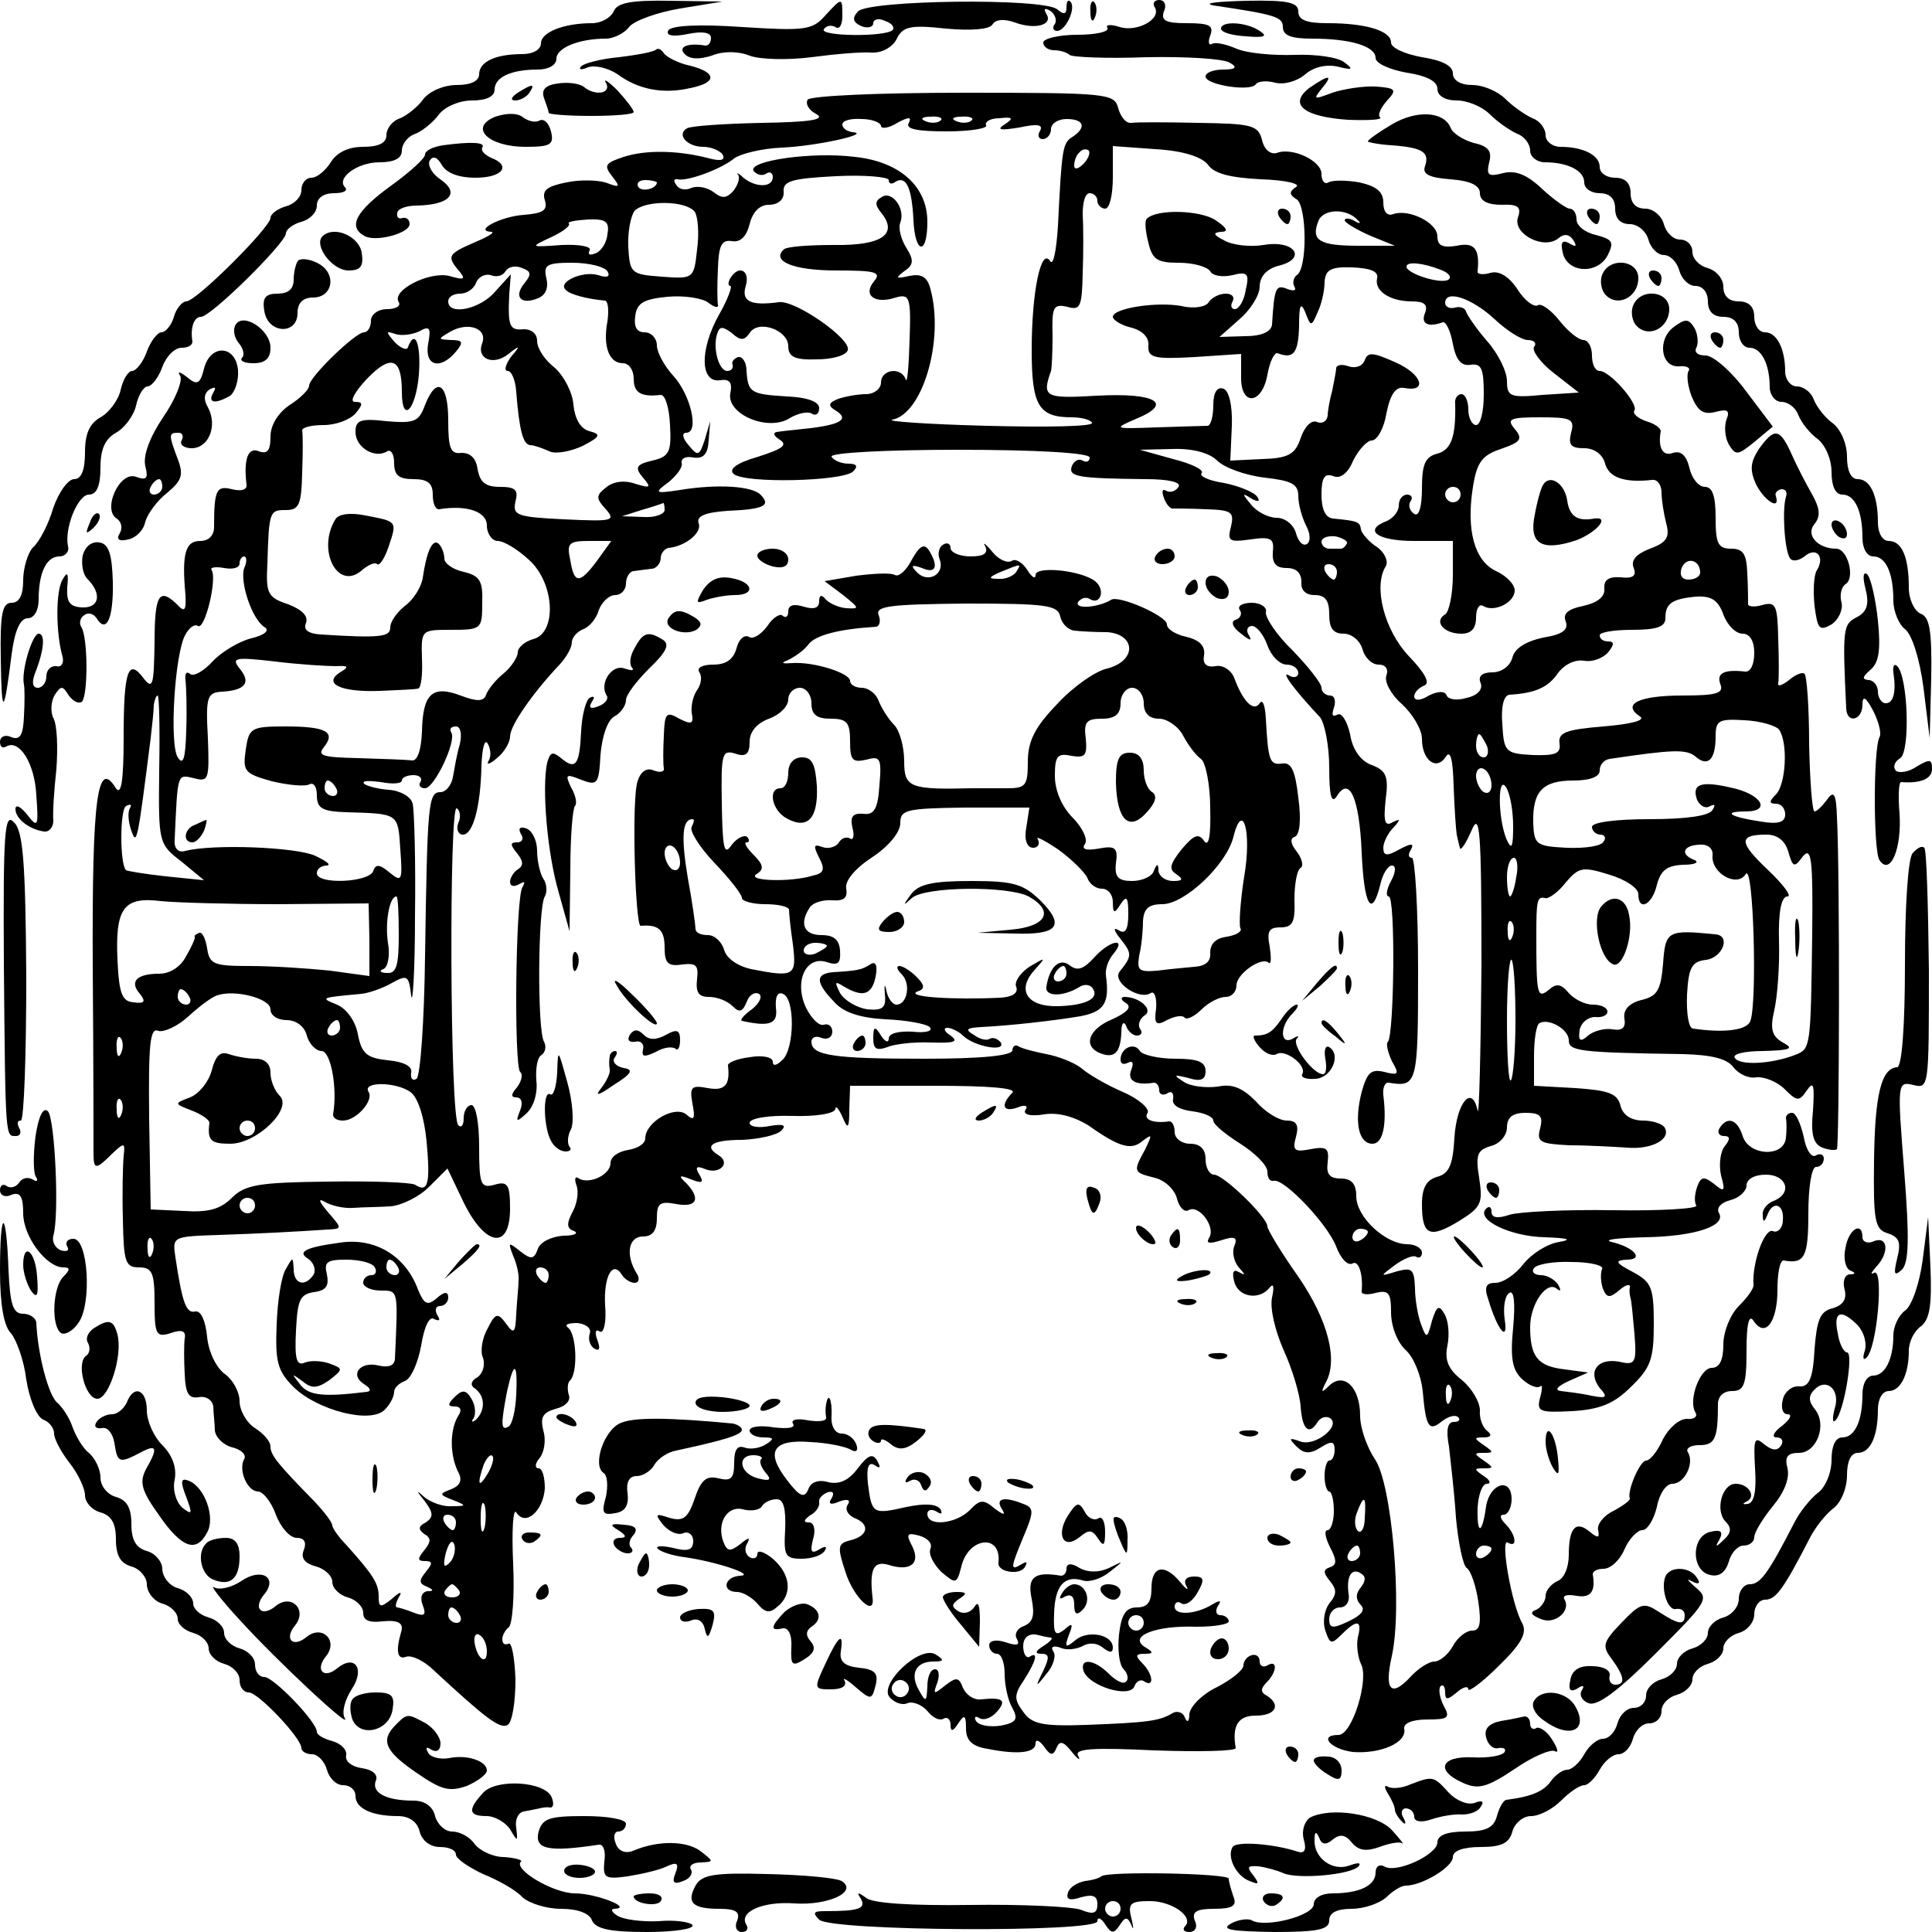 <?xml version="1.0" standalone="no"?>
<!DOCTYPE svg PUBLIC "-//W3C//DTD SVG 20010904//EN"
 "http://www.w3.org/TR/2001/REC-SVG-20010904/DTD/svg10.dtd">
<svg version="1.0" xmlns="http://www.w3.org/2000/svg"
 width="250pt" height="250pt" viewBox="0 0 250 250"
 preserveAspectRatio="xMidYMid meet">
<g transform="translate(0,250) scale(0.1,-0.1)"
fill="#000000" stroke="none">
<path d="M794 2485 c-4 -8 -16 -15 -28 -15 -37 0 -66 -12 -66 -26 0 -8 -10
-14 -24 -14 -35 0 -56 -10 -56 -26 0 -9 -11 -14 -29 -14 -17 0 -35 -8 -43 -18
-7 -10 -21 -21 -30 -25 -10 -3 -18 -13 -18 -22 0 -10 -10 -15 -30 -15 -19 0
-34 -7 -42 -20 -7 -11 -18 -20 -25 -20 -7 0 -13 -7 -13 -16 0 -9 -9 -18 -20
-21 -11 -3 -20 -10 -20 -15 0 -12 -96 -108 -109 -108 -5 0 -13 -9 -16 -20 -3
-11 -11 -20 -16 -20 -5 0 -14 -11 -19 -25 -5 -14 -14 -25 -19 -25 -5 0 -12
-11 -15 -25 -3 -13 -15 -29 -26 -35 -14 -8 -20 -21 -20 -45 0 -24 -5 -35 -14
-35 -8 0 -20 -17 -27 -37 -6 -21 -18 -44 -26 -51 -7 -7 -13 -27 -13 -43 0 -19
-5 -29 -15 -29 -12 0 -15 -14 -14 -72 1 -76 4 -75 14 5 4 31 11 47 21 47 8 0
14 10 14 24 0 35 10 56 27 56 7 0 13 6 11 13 -5 24 13 67 27 67 10 0 15 11 15
35 0 24 6 37 20 45 11 6 23 22 26 35 3 14 10 25 15 25 5 0 14 11 19 25 5 14
16 25 25 25 8 0 14 3 14 8 -3 18 2 32 11 32 13 0 110 96 110 108 0 5 9 12 20
15 11 3 20 12 20 21 0 10 9 16 22 16 12 0 18 3 15 7 -13 12 15 33 44 33 19 0
29 5 29 15 0 9 8 19 18 22 9 4 23 15 30 25 8 10 26 18 43 18 18 0 29 5 29 14
0 16 21 26 56 26 14 0 24 6 24 14 0 14 29 26 64 26 10 0 24 7 30 15 6 8 36 19
66 24 l55 9 -68 1 c-52 1 -69 -3 -73 -14z"/>
<path d="M1067 2479 c-16 -18 -27 -19 -106 -14 -57 4 -91 2 -96 -4 -4 -7 5 -9
25 -5 19 4 30 2 30 -5 0 -6 -3 -10 -7 -10 -24 4 -36 -2 -27 -11 7 -7 19 -7 35
-2 14 6 34 6 49 0 13 -5 49 -6 80 -2 30 4 65 7 77 6 13 -1 27 6 33 17 8 17 18
19 64 14 33 -3 56 -1 60 5 4 7 15 8 29 3 27 -10 50 -3 41 11 -4 7 -2 8 5 4 6
-4 9 -12 6 -17 -4 -5 -2 -9 3 -9 11 0 25 30 17 38 -3 3 -5 0 -5 -8 0 -9 -4 -9
-12 -2 -19 15 -246 12 -258 -3 -8 -9 -6 -14 5 -19 8 -3 15 -1 15 4 0 5 7 7 15
3 9 -3 13 -8 10 -12 -10 -9 -94 -8 -89 1 3 5 10 6 15 3 5 -4 9 3 9 14 0 25 0
25 -23 0z"/>
<path d="M1411 2484 c0 -11 3 -14 6 -6 3 7 2 16 -1 19 -3 4 -6 -2 -5 -13z"/>
<path d="M1494 2491 c10 -15 -22 -33 -45 -26 -12 4 -19 3 -16 -1 3 -5 -15 -9
-39 -9 -24 0 -44 -5 -44 -10 0 -6 7 -10 14 -10 8 0 17 -3 20 -6 3 -3 48 -5
100 -3 51 1 99 -2 107 -7 11 -6 8 -9 -8 -9 -13 0 -23 -4 -23 -9 0 -11 59 -20
65 -10 3 4 14 5 25 2 12 -3 28 2 38 10 11 10 27 14 42 11 20 -5 22 -4 10 5 -8
7 -37 11 -65 10 -27 -1 -61 2 -75 8 -14 6 -28 9 -32 6 -4 -2 -5 3 -2 11 5 13
-1 16 -30 16 -27 0 -34 3 -30 15 4 8 1 15 -6 15 -6 0 -9 -4 -6 -9z"/>
<path d="M1570 2493 c81 -12 90 -15 90 -28 0 -11 11 -15 38 -15 50 0 82 -10
82 -25 0 -7 18 -15 40 -19 26 -4 40 -11 40 -21 0 -9 10 -15 25 -15 14 0 33 -8
43 -18 10 -10 26 -21 35 -25 9 -3 17 -13 17 -22 0 -8 9 -15 19 -15 30 0 51
-11 51 -26 0 -8 9 -14 20 -14 13 0 20 -7 20 -20 0 -13 7 -20 19 -20 10 0 21
-9 24 -20 3 -11 12 -20 20 -20 8 0 17 -9 20 -20 3 -11 12 -20 21 -20 9 0 16
-8 16 -20 0 -13 7 -20 20 -20 13 0 20 -7 20 -20 0 -11 6 -20 14 -20 15 0 26
-21 26 -51 0 -10 7 -19 15 -19 9 0 19 -8 22 -17 4 -10 15 -24 25 -31 10 -8 18
-26 18 -43 0 -18 5 -29 14 -29 16 0 26 -21 26 -56 0 -14 6 -24 14 -24 16 0 26
-21 26 -57 0 -14 7 -31 15 -37 9 -7 19 -38 24 -76 l8 -65 2 78 c1 61 -2 79
-14 83 -8 4 -15 18 -15 34 0 39 -9 60 -26 60 -8 0 -14 10 -14 24 0 35 -10 56
-26 56 -9 0 -14 11 -14 29 0 17 -8 35 -18 43 -10 7 -21 21 -25 31 -3 9 -13 17
-22 17 -8 0 -15 9 -15 19 0 30 -11 51 -26 51 -8 0 -14 9 -14 20 0 13 -7 20
-20 20 -13 0 -20 7 -20 19 0 10 -9 21 -20 24 -11 3 -20 12 -20 21 0 9 -7 16
-16 16 -9 0 -18 9 -21 20 -3 11 -14 20 -24 20 -12 0 -19 7 -19 20 0 13 -7 20
-20 20 -11 0 -20 6 -20 14 0 15 -21 26 -51 26 -10 0 -19 7 -19 15 0 9 -8 19
-17 22 -9 4 -25 15 -35 25 -10 10 -29 18 -43 18 -15 0 -25 6 -25 15 0 10 -14
17 -40 21 -22 4 -40 12 -40 19 0 15 -32 25 -82 25 -27 0 -38 4 -38 15 0 12
-14 15 -67 14 -38 -1 -57 -3 -43 -6z"/>
<path d="M1580 2463 c0 -5 15 -9 33 -10 23 -2 28 0 17 7 -18 12 -50 13 -50 3z"/>
<path d="M849 2436 c-2 -3 -24 -7 -48 -10 -23 -2 -46 -8 -49 -12 -4 -4 0 -5 9
-1 9 3 26 -1 38 -9 27 -20 59 -26 94 -18 35 7 35 20 0 29 -15 3 -30 11 -34 16
-3 5 -7 7 -10 5z"/>
<path d="M722 2392 c-16 -2 -22 -8 -18 -19 3 -8 6 -17 6 -19 0 -2 25 -4 55 -4
30 0 55 2 55 5 0 3 -10 16 -21 28 -12 12 -19 16 -15 10 8 -14 -14 -18 -29 -5
-6 4 -20 6 -33 4z"/>
<path d="M1694 2386 c-27 -21 -7 -37 50 -41 26 -1 45 0 42 3 -4 3 1 13 9 22
13 14 11 16 -14 18 -16 1 -42 -3 -57 -8 -24 -9 -25 -9 -14 5 16 19 10 19 -16
1z"/>
<path d="M670 2380 c-9 -6 -10 -10 -3 -10 6 0 15 5 18 10 8 12 4 12 -15 0z"/>
<path d="M1045 2371 c-3 -6 2 -14 12 -19 11 -7 -10 -10 -71 -11 -49 -1 -92 -4
-97 -7 -14 -8 0 -24 21 -24 10 0 22 -5 25 -10 4 -7 -2 -9 -17 -5 -42 11 -83
11 -111 2 -24 -8 -26 -11 -15 -25 11 -14 10 -15 -6 -9 -10 4 -34 5 -53 1 -25
-5 -32 -10 -28 -23 4 -13 -2 -17 -27 -19 -30 -2 -66 -21 -42 -22 5 -1 -6 -7
-25 -15 -30 -13 -32 -17 -20 -32 13 -15 11 -16 -10 -10 -26 6 -75 -19 -65 -34
3 -5 -4 -9 -15 -9 -12 0 -21 -7 -21 -15 0 -8 -4 -15 -9 -15 -11 0 -71 -58 -71
-69 0 -5 -11 -16 -25 -25 -15 -10 -25 -26 -25 -41 0 -18 -4 -23 -15 -19 -14 6
-20 -10 -16 -43 1 -7 -7 -9 -19 -6 -20 5 -23 -1 -23 -49 0 -11 -7 -18 -18 -18
-19 0 -24 -16 -19 -70 1 -20 -1 -23 -11 -12 -23 22 -29 13 -29 -50 -1 -54 -2
-61 -14 -46 -20 27 -26 11 -26 -76 0 -55 -3 -76 -10 -66 -24 39 -31 -11 -30
-231 1 -123 1 -232 1 -241 0 -22 3 -22 24 -1 16 15 17 15 15 -3 -1 -10 -2 -47
-1 -81 1 -56 3 -63 21 -63 17 0 20 -7 20 -46 0 -41 2 -45 21 -39 14 5 20 3 18
-7 -1 -7 -1 -28 0 -46 1 -25 5 -32 18 -30 10 2 18 -4 19 -12 0 -8 2 -22 2 -31
1 -9 11 -19 23 -22 12 -3 18 -10 15 -15 -8 -14 4 -42 18 -42 6 0 17 -13 23
-30 6 -16 18 -30 27 -30 10 0 13 -6 9 -16 -4 -10 1 -17 16 -21 11 -3 21 -12
21 -20 0 -8 9 -17 20 -20 11 -3 20 -12 20 -20 0 -10 8 -13 25 -11 20 2 28 -2
24 -14 -7 -24 -5 -36 6 -32 7 3 24 -5 37 -18 66 -61 85 -76 95 -70 6 4 10 30
10 59 -1 28 -5 49 -9 46 -5 -2 -8 0 -8 6 0 5 4 12 8 15 5 3 8 40 6 83 -2 43 0
72 4 66 12 -19 35 2 37 31 0 14 -3 26 -8 26 -5 0 -5 6 1 13 6 7 9 23 5 36 -4
17 -1 23 16 28 13 3 20 11 17 18 -2 7 -2 16 2 19 10 11 8 60 -3 68 -5 4 0 6
12 6 11 -1 19 -7 16 -14 -2 -7 0 -15 6 -19 7 -4 8 0 4 11 -4 10 -2 15 3 11 5
-3 9 11 7 34 -2 38 10 59 22 39 3 -5 11 -10 16 -10 6 0 7 6 3 12 -15 24 -11
48 8 48 12 0 18 7 18 24 0 19 4 22 25 18 27 -5 32 7 13 27 -11 10 -9 11 6 5
15 -6 17 -4 11 6 -6 10 -4 12 8 7 18 -7 33 8 17 18 -20 12 -9 20 30 20 22 1
45 6 51 12 7 7 3 9 -15 6 -14 -3 -26 -1 -26 4 0 6 25 10 55 9 31 -1 55 3 56 9
0 5 4 1 9 -10 7 -17 9 -16 9 10 l1 30 110 0 c70 0 106 -3 100 -9 -16 -16 -12
-26 7 -19 9 4 14 2 10 -3 -4 -6 6 -9 24 -6 18 3 39 -3 57 -14 41 -29 56 -33
71 -20 12 9 12 8 3 -11 -16 -29 -16 -30 12 -37 13 -3 26 -15 29 -27 3 -12 10
-18 15 -15 13 8 35 -21 27 -35 -5 -8 -1 -9 15 -4 18 6 22 4 17 -8 -3 -8 0 -20
6 -27 9 -10 9 -11 0 -6 -7 4 -9 0 -6 -12 5 -21 33 -25 46 -8 5 6 6 1 3 -13 -3
-14 4 -43 15 -68 11 -24 21 -57 22 -73 2 -30 11 -38 22 -20 4 6 11 8 16 5 15
-10 -20 -38 -39 -30 -14 5 -15 4 -4 -7 9 -9 17 -10 31 -1 14 9 18 8 18 -3 0
-8 -3 -14 -7 -14 -3 0 -6 -9 -6 -20 0 -11 3 -20 6 -20 3 0 6 -11 6 -25 0 -14
-4 -25 -8 -25 -5 0 -3 -10 3 -22 9 -17 9 -23 0 -26 -9 -3 -9 -7 0 -18 9 -11 9
-17 -1 -29 -6 -8 -9 -23 -5 -35 6 -18 8 -18 21 -5 20 20 27 19 21 -4 -2 -10 0
-25 4 -34 11 -19 -11 -92 -29 -92 -26 0 -11 -18 18 -22 36 -3 71 12 67 30 -1
7 10 12 30 12 27 0 30 2 21 18 -5 10 -7 21 -4 25 3 3 6 0 6 -8 0 -10 3 -10 15
0 8 7 15 9 15 4 0 -4 18 9 39 30 30 29 37 43 31 55 -14 24 -29 111 -19 105 13
-8 11 10 -3 24 -7 7 -8 12 -2 12 5 0 10 9 10 20 0 29 -28 21 -33 -9 -5 -37
-12 -38 -11 -2 1 17 6 31 12 31 6 0 4 5 -4 10 -13 9 -13 10 0 10 13 0 13 1 0
10 -13 9 -13 10 0 10 13 0 13 1 0 10 -13 9 -13 10 0 10 9 0 11 3 5 8 -6 4 -11
16 -10 27 0 11 -11 29 -23 39 -18 14 -23 26 -19 45 3 15 1 33 -4 41 -7 12 -10
10 -16 -9 -6 -23 -7 -24 -14 -5 -4 10 -8 32 -8 47 -1 25 -4 27 -23 22 -23 -7
-23 -7 -3 8 11 8 23 13 27 11 5 -3 8 0 8 5 0 6 -9 11 -19 11 -28 0 -66 35 -66
62 0 16 -6 23 -20 23 -15 0 -19 6 -17 21 2 18 -1 21 -22 17 -21 -4 -24 -2 -19
16 4 15 1 21 -12 21 -10 0 -28 11 -40 25 -17 17 -30 23 -49 19 -15 -2 -35 0
-44 6 -14 9 -14 10 6 5 16 -5 22 -2 22 9 0 12 -10 16 -39 16 -22 0 -43 5 -46
10 -7 12 -25 4 -25 -11 0 -6 4 -7 10 -4 6 3 7 -1 4 -9 -6 -14 5 -21 29 -17 4
0 7 -4 7 -10 0 -5 5 -7 10 -4 6 4 9 1 8 -7 -2 -8 8 -14 25 -16 15 -2 27 -7 27
-12 0 -5 16 -18 35 -30 19 -12 35 -28 35 -36 0 -8 3 -13 8 -12 13 4 70 -56 81
-85 6 -16 15 -25 21 -22 8 5 14 -14 12 -36 -1 -4 8 -5 18 -2 17 4 20 0 20 -25
0 -18 8 -39 19 -49 11 -10 20 -34 22 -53 4 -47 8 -53 25 -39 8 6 17 9 21 5 3
-3 1 -6 -6 -6 -8 0 -10 -11 -6 -32 2 -18 7 -60 9 -92 3 -32 9 -62 14 -65 5 -3
12 -23 15 -44 4 -28 2 -37 -8 -37 -8 0 -19 -9 -25 -20 -6 -11 -17 -20 -24 -20
-7 0 -21 -9 -31 -20 -25 -27 -34 -17 -24 27 14 63 0 224 -22 255 -10 15 -19
40 -19 56 0 37 -21 57 -40 39 -10 -10 -11 -9 -5 3 17 29 4 81 -35 138 -22 31
-40 61 -40 65 0 12 -57 67 -69 67 -6 0 -11 9 -11 20 0 13 -7 20 -20 20 -11 0
-20 7 -20 15 0 8 -3 14 -7 14 -20 -3 -34 2 -28 11 3 5 -11 18 -32 27 -21 9
-45 23 -54 31 -9 7 -29 15 -45 18 -15 3 -31 7 -36 10 -4 3 -8 0 -8 -5 0 -7
-40 -11 -114 -11 -117 0 -146 4 -146 22 0 6 6 8 13 5 8 -3 14 1 14 8 0 7 -5
11 -11 9 -6 -2 -16 8 -23 22 -16 34 0 68 27 59 15 -5 18 -1 17 15 -1 14 -8 20
-24 20 -23 0 -29 15 -15 36 4 6 17 10 29 9 15 -1 20 3 18 15 -2 10 11 26 34
41 21 14 36 32 36 44 0 17 7 19 83 20 l84 0 -4 -26 c-3 -16 1 -26 9 -26 6 0 9
5 6 11 -4 5 8 -1 26 -13 18 -13 35 -30 38 -37 3 -8 11 -14 19 -14 8 0 14 -8
14 -17 0 -15 2 -16 10 -3 8 12 10 9 10 -13 0 -20 -4 -26 -12 -21 -8 5 -7 0 2
-11 15 -19 15 -22 -1 -42 -11 -13 25 -38 40 -28 5 3 8 -6 7 -20 -3 -20 0 -23
14 -15 10 5 20 7 23 3 3 -3 13 2 22 11 9 9 23 16 31 16 8 0 14 7 14 15 0 15
33 38 42 29 3 -2 3 7 1 21 -4 20 -1 25 14 25 16 0 19 7 18 36 0 19 3 38 8 41
4 2 2 12 -5 21 -8 10 -9 17 -3 19 7 2 9 22 5 51 -4 35 -9 46 -21 44 -16 -2
-18 3 -21 58 -1 17 -4 26 -8 20 -8 -12 -22 3 -33 33 -4 10 -15 17 -24 15 -12
-2 -17 3 -15 14 2 12 -6 20 -23 24 -14 3 -25 10 -25 16 0 11 -62 38 -72 32
-16 -10 -48 -13 -43 -3 4 5 10 7 15 4 14 -9 21 12 7 23 -18 14 -77 20 -77 8 0
-6 -5 -3 -11 7 -6 9 -15 15 -20 11 -6 -3 -17 2 -25 12 -9 11 -13 13 -9 7 4 -9
-2 -13 -19 -13 -14 0 -26 5 -26 11 0 5 -4 8 -10 4 -5 -3 -7 -12 -4 -19 7 -19
-15 -31 -29 -17 -9 9 -8 11 6 6 18 -8 22 2 9 23 -6 9 -12 6 -22 -12 -7 -14
-17 -23 -22 -20 -5 3 -27 2 -50 -1 l-41 -7 24 -18 c21 -17 22 -18 4 -17 -11 1
-23 7 -27 12 -5 6 -8 5 -8 -3 0 -9 -7 -11 -20 -7 -13 4 -20 2 -20 -6 0 -7 -3
-9 -7 -6 -3 4 -13 -2 -20 -13 -8 -11 -19 -18 -24 -14 -6 3 -13 -3 -16 -15 -4
-14 -13 -21 -30 -21 -14 0 -22 -4 -18 -10 4 -6 2 -16 -3 -23 -5 -7 -8 -20 -7
-29 3 -15 0 -16 -16 -8 -17 10 -19 7 -20 -22 -1 -18 -1 -37 0 -42 1 -5 -5 -6
-13 -3 -9 4 -17 -1 -21 -14 -8 -23 -3 -188 4 -187 23 2 31 -5 31 -28 0 -20 4
-25 23 -22 18 2 21 -1 19 -19 -2 -17 2 -23 15 -23 11 0 24 -5 31 -12 9 -9 13
-7 18 5 3 9 10 14 16 11 5 -3 1 -12 -9 -20 -10 -7 -16 -14 -13 -15 36 -8 47
-4 44 17 -1 14 2 21 9 18 16 -6 15 -70 0 -85 -8 -8 -13 -9 -13 -3 0 6 -13 9
-30 6 -16 -2 -29 -7 -28 -11 3 -25 -4 -33 -26 -29 -21 4 -24 2 -20 -20 4 -20
2 -23 -8 -14 -15 12 -53 -10 -53 -31 0 -7 -10 -13 -22 -15 -13 -2 -23 -9 -23
-17 0 -15 -27 -28 -41 -20 -5 4 -6 -1 -3 -9 3 -8 1 -23 -5 -34 -8 -15 -8 -22
2 -25 6 -3 0 -6 -14 -6 -15 -1 -30 -8 -33 -17 -5 -14 -9 -14 -23 -3 -15 12
-16 12 -9 -6 5 -11 8 -26 7 -32 0 -7 -2 -26 -3 -43 -1 -25 -3 -27 -13 -13 -11
15 -14 14 -24 -6 -7 -12 -10 -30 -6 -38 3 -9 0 -20 -7 -25 -9 -5 -10 -11 -3
-15 13 -10 13 -28 1 -40 -5 -4 -7 -3 -3 2 3 6 2 17 -3 25 -7 12 -12 12 -22 2
-9 -9 -9 -12 1 -12 7 0 9 -5 4 -12 -11 -18 -11 -49 -1 -71 7 -12 4 -19 -8 -24
-16 -6 -16 -7 2 -14 18 -7 18 -8 -1 -8 -12 -1 -27 5 -35 11 -12 11 -12 10 0
-5 11 -15 11 -20 1 -27 -10 -5 -10 -9 -2 -15 9 -5 9 -10 0 -21 -9 -11 -9 -14
1 -14 10 0 10 -3 1 -14 -9 -11 -9 -15 1 -19 9 -4 10 -6 1 -6 -7 -1 -10 -8 -6
-18 5 -13 2 -15 -11 -10 -10 4 -20 7 -22 7 -3 0 -2 6 2 13 5 8 2 8 -9 -2 -15
-12 -17 -11 -17 3 0 17 -7 28 -42 67 -10 10 -18 22 -18 25 0 4 -10 17 -22 30
-48 49 -58 61 -58 72 0 7 -9 17 -20 24 -11 7 -20 23 -20 35 0 12 -9 28 -19 35
-11 8 -21 28 -23 48 -2 21 -8 34 -15 33 -12 -3 -17 10 -26 70 -4 27 -4 27 57
29 57 2 95 4 140 7 19 1 19 1 0 23 -11 13 -13 18 -4 13 8 -5 25 -9 37 -8 13 1
34 1 48 2 14 1 37 12 50 25 l24 24 21 -44 c28 -57 60 -62 60 -8 0 31 -3 36
-20 31 -18 -5 -20 0 -20 49 0 30 -4 54 -10 54 -5 0 -10 -7 -10 -17 0 -9 -3
-13 -7 -9 -11 10 -12 417 -2 410 4 -2 6 -11 2 -19 -3 -8 0 -15 6 -15 13 0 23
36 24 90 1 22 4 34 8 28 4 -7 5 -17 1 -23 -3 -5 2 -4 11 4 9 7 17 20 17 28 0
14 29 56 65 94 8 9 15 21 15 28 0 6 7 14 15 17 8 3 17 14 20 25 4 10 13 19 21
19 8 0 14 7 14 15 0 8 5 16 10 16 6 1 16 2 23 3 6 0 12 7 12 14 0 6 5 12 10
13 22 2 44 20 39 32 -3 9 8 14 38 16 47 2 56 7 42 21 -11 11 -55 14 -104 6
-33 -5 -34 -4 -15 10 11 9 19 20 17 25 -1 6 6 9 15 7 13 -2 19 4 20 22 l2 25
-7 -24 c-7 -21 -9 -22 -21 -7 -8 9 -9 16 -3 16 17 0 6 49 -17 74 -11 12 -21
30 -21 39 0 9 -7 17 -16 17 -10 0 -14 7 -12 21 2 17 11 22 42 25 22 2 46 -2
53 -8 8 -6 13 -7 12 -2 -1 5 -1 26 0 47 1 30 5 37 18 35 11 -2 19 6 23 22 4
16 13 25 25 25 12 0 20 7 19 17 -1 14 11 17 67 20 38 2 69 -1 69 -5 0 -5 4 -6
9 -2 14 8 21 -9 23 -50 2 -44 18 -46 18 -2 0 46 -36 78 -94 84 -55 7 -138 -5
-131 -18 4 -5 11 -7 16 -4 5 4 9 1 9 -4 0 -14 -22 -14 -38 -1 -6 6 -10 7 -7 4
3 -4 0 -13 -6 -21 -9 -10 -15 -10 -25 -2 -8 6 -20 9 -29 6 -8 -4 -17 -2 -20 4
-4 5 -3 8 2 7 12 -3 56 13 73 27 8 6 36 13 62 14 45 2 117 18 91 20 -7 1 -13
5 -13 10 0 5 11 8 25 7 14 0 25 -5 25 -9 0 -4 10 -3 21 4 15 8 19 8 15 0 -5
-8 11 -11 49 -11 31 0 54 4 51 8 -2 4 5 9 17 9 18 2 19 0 7 -8 -11 -7 -6 -8
19 -4 23 5 31 4 27 -4 -4 -6 -2 -11 3 -11 6 0 11 6 11 13 0 7 9 13 20 13 23 0
26 -11 8 -23 -13 -8 -14 -14 -19 -115 -2 -32 -6 -52 -10 -46 -12 19 -24 -40
-24 -115 0 -72 9 -87 52 -87 12 0 24 -3 26 -7 3 -5 -59 -6 -136 -4 -78 2 -133
6 -122 8 39 8 67 103 49 169 -4 16 -12 20 -27 17 -18 -4 -19 -3 -7 6 12 8 13
14 3 30 -7 11 -11 26 -8 33 7 18 -11 42 -24 33 -9 -5 -9 -10 -1 -20 23 -28 1
-43 -61 -42 -32 0 -62 -2 -65 -6 -16 -15 13 -27 68 -27 51 0 59 -2 49 -14 -15
-18 1 -30 28 -21 18 5 20 1 18 -55 -1 -34 -3 -57 -5 -51 -6 17 -32 13 -32 -4
0 -8 -9 -15 -19 -15 -11 0 -27 -3 -36 -6 -13 -5 -14 -9 -4 -15 18 -11 8 -18
-32 -23 -19 -2 -38 -4 -44 -5 -5 -1 -4 -5 4 -10 11 -7 3 -12 -28 -22 -28 -8
-38 -16 -32 -22 13 -13 142 -10 155 3 7 7 4 10 -6 10 -9 0 -19 4 -22 9 -3 5
68 9 164 9 101 0 170 -4 170 -10 0 -5 -4 -7 -9 -4 -5 3 -11 0 -14 -7 -5 -14 7
-16 96 -17 29 0 46 -4 42 -10 -4 -6 -11 -8 -16 -5 -5 3 -6 -1 -3 -9 3 -9 9
-15 12 -14 4 0 23 0 44 -1 32 -1 35 -4 31 -22 -5 -19 -3 -21 25 -17 27 4 31 1
29 -16 -1 -15 4 -21 18 -21 13 0 19 -7 19 -18 -1 -10 5 -17 17 -17 14 0 19 -7
19 -25 0 -18 5 -25 19 -25 10 0 21 -9 24 -20 3 -11 12 -20 21 -20 9 0 13 -6
10 -14 -3 -8 6 -25 20 -37 14 -13 26 -33 26 -45 0 -28 19 -42 31 -23 6 9 9 -4
10 -38 1 -29 3 -57 4 -63 1 -5 3 -13 4 -17 1 -5 8 6 15 22 11 26 13 2 13 -175
-1 -113 -3 -197 -5 -187 -7 34 -27 11 -30 -35 -2 -36 -7 -47 -23 -51 -13 -4
-19 -14 -19 -35 0 -41 10 -45 48 -22 29 18 31 23 26 56 -5 30 -2 36 15 41 12
3 21 14 21 24 0 13 7 19 24 19 19 0 23 -4 19 -20 -5 -18 0 -20 38 -22 24 0 58
-2 74 -3 32 -3 58 11 49 26 -3 5 -16 9 -28 9 -15 0 -26 7 -29 19 -4 16 -15 20
-58 23 l-54 3 0 38 c0 22 3 41 7 43 12 7 38 -8 38 -22 0 -14 12 -16 148 -18
37 -1 57 -6 65 -17 7 -9 20 -15 30 -13 10 1 27 -6 36 -15 16 -16 19 -17 29 -2
9 13 10 7 8 -26 -3 -30 0 -43 12 -48 8 -3 17 -4 19 -2 3 4 4 353 0 430 -1 30
-4 35 -13 22 -6 -8 -13 -15 -16 -15 -3 0 -6 39 -7 87 0 48 -3 89 -6 91 -2 3
-12 -1 -20 -8 -9 -7 -15 -9 -14 -4 1 5 1 31 0 58 -1 43 -3 48 -21 43 -10 -3
-19 -2 -18 2 0 3 0 21 -1 39 -1 25 -5 32 -21 32 -17 0 -20 7 -20 40 0 28 -4
40 -14 40 -8 0 -17 11 -20 25 -4 16 -11 22 -21 19 -13 -5 -20 6 -16 28 0 4 -8
10 -19 13 -11 4 -18 10 -15 14 5 9 -32 51 -45 51 -6 0 -10 9 -10 20 0 11 -5
20 -11 20 -6 0 -20 11 -31 25 -11 14 -24 23 -28 20 -5 -3 -17 6 -26 20 -11 17
-24 25 -35 22 -10 -3 -18 -2 -17 2 3 29 -4 38 -27 33 -18 -3 -25 0 -25 12 0
18 -37 36 -57 29 -8 -3 -13 3 -13 15 0 14 -9 21 -31 26 -17 3 -35 3 -40 0 -5
-3 -9 2 -9 11 0 17 -38 35 -58 27 -8 -2 -16 4 -19 17 -5 19 -13 21 -82 22 -42
1 -81 1 -87 0 -7 -1 -14 8 -17 19 -5 19 -13 20 -200 20 -111 0 -198 -4 -202
-9z m172 -27 c-3 -3 -12 -4 -19 -1 -8 3 -5 6 6 6 11 1 17 -2 13 -5z m40 0 c-3
-3 -12 -4 -19 -1 -8 3 -5 6 6 6 11 1 17 -2 13 -5z m145 -56 c-7 -7 -12 -8 -12
-2 0 6 3 14 7 17 3 4 9 5 12 2 2 -3 -1 -11 -7 -17z m161 -1 c8 -12 30 -17 69
-19 32 -1 52 -6 45 -10 -9 -6 -9 -10 1 -16 13 -9 14 -90 0 -98 -4 -3 -6 -10
-3 -15 3 -5 -1 -6 -9 -3 -15 6 -17 3 -20 -46 -1 -9 -13 -15 -35 -15 l-33 -1
26 23 c14 12 26 31 26 42 0 13 9 23 24 27 38 9 22 34 -19 27 -18 -3 -41 0 -51
6 -14 7 -15 10 -4 11 10 0 8 5 -7 15 -19 13 -76 15 -89 2 -3 -2 -2 -16 2 -31
5 -22 12 -26 39 -26 19 0 37 -5 41 -11 3 -6 16 -8 29 -5 19 5 22 2 17 -19 -2
-14 -9 -25 -14 -25 -5 0 -6 5 -3 10 3 6 -1 10 -9 10 -8 0 -18 -5 -22 -11 -3
-6 -19 -9 -35 -5 -33 6 -89 -3 -89 -14 0 -4 11 -11 24 -14 15 -4 23 -13 22
-23 -1 -16 7 -18 60 -15 l60 4 0 -29 c-1 -39 27 -37 34 2 3 17 9 29 13 28 21
-8 27 0 28 35 0 27 2 32 8 18 7 -19 8 -19 16 0 5 10 9 28 9 39 1 16 8 20 36
19 23 -1 34 -5 32 -14 -4 -16 16 -30 45 -30 16 0 21 -4 17 -15 -6 -14 4 -19
23 -12 4 1 10 -11 13 -28 4 -21 11 -29 23 -27 14 2 17 -5 17 -38 0 -22 -4 -40
-10 -40 -5 0 -10 9 -10 20 0 11 -4 20 -9 20 -5 0 -9 -6 -8 -12 1 -43 -5 -60
-23 -65 -16 -4 -20 -14 -20 -45 0 -24 -4 -37 -10 -33 -6 4 -8 11 -5 16 4 5 1
9 -4 9 -6 0 -11 -6 -11 -14 0 -8 -7 -16 -15 -20 -32 -12 -13 -26 35 -26 l50 0
0 -44 c0 -25 -5 -48 -10 -51 -15 -9 -2 -25 21 -25 13 0 19 7 19 21 0 11 4 18
9 15 14 -9 41 4 41 20 0 8 -11 19 -24 25 -28 13 -39 53 -30 109 5 32 12 41 36
49 26 9 29 13 18 26 -11 13 -6 15 33 15 40 0 45 -2 40 -20 -4 -16 0 -20 17
-20 13 0 24 -8 27 -20 5 -18 25 -25 61 -21 6 1 12 -6 12 -16 0 -10 3 -28 6
-40 5 -18 1 -25 -21 -33 -18 -7 -25 -15 -21 -25 4 -10 -1 -14 -17 -12 -15 1
-22 -3 -21 -15 1 -10 -9 -18 -27 -22 -20 -4 -27 -10 -23 -20 4 -11 -4 -17 -29
-21 -23 -5 -37 -14 -40 -26 -3 -11 -14 -19 -26 -19 -13 0 -19 -5 -15 -14 3 -8
-4 -16 -18 -19 -13 -4 -24 -2 -26 3 -2 6 -11 6 -23 0 -11 -7 -19 -7 -19 -1 0
5 6 11 13 14 8 3 1 16 -20 38 -32 34 -46 90 -30 116 4 6 -1 18 -11 25 -11 7
-20 18 -21 23 -1 10 -5 11 -36 14 -10 1 -15 12 -15 31 0 22 4 28 15 24 9 -4
19 3 26 20 7 14 18 26 24 26 7 0 16 16 19 35 5 25 12 35 23 33 31 -6 23 18
-11 33 -29 13 -36 14 -40 3 -3 -8 -12 -11 -21 -8 -8 3 -15 2 -16 -2 0 -5 -3
-18 -5 -29 -3 -11 -6 -26 -6 -33 -1 -7 -7 -11 -14 -8 -7 3 -16 -6 -21 -21 -7
-21 -16 -26 -50 -27 l-41 -2 2 45 c1 27 -4 46 -11 48 -8 3 -13 -5 -13 -21 0
-14 -3 -26 -7 -27 -5 0 -34 -1 -66 -2 -56 -2 -57 -2 -27 11 49 20 26 34 -50
30 -68 -4 -72 -2 -60 32 1 3 2 24 2 46 -1 37 1 41 19 37 17 -5 19 0 20 43 1
27 1 61 0 77 0 15 3 27 9 27 5 0 10 -4 10 -10 0 -5 5 -10 10 -10 6 0 10 18 10
41 l0 40 55 -4 c36 -2 60 -10 68 -20z m-713 -23 c0 -8 -19 -13 -24 -6 -3 5 1
9 9 9 8 0 15 -2 15 -3z m49 -38 c4 -6 6 -28 3 -49 -4 -38 -5 -38 -46 -35 -39
3 -41 4 -43 38 -1 19 3 40 8 47 13 14 66 14 78 -1z m858 -11 c5 -4 2 -5 -4 -1
-7 4 -13 4 -13 1 0 -3 15 -12 33 -20 l32 -13 -47 0 c-51 0 -62 7 -52 32 6 16
37 17 51 1z m-971 -18 c-1 -12 -9 -23 -16 -25 -7 -3 -10 -1 -7 4 3 5 -13 8
-36 7 -41 -3 -42 -3 -14 10 15 7 26 15 23 18 -2 2 9 4 25 5 23 1 28 -3 25 -19z
m-107 -63 c-15 -18 -5 -29 17 -20 10 4 14 13 11 26 -4 17 0 20 33 20 22 0 42
-5 46 -11 4 -7 0 -9 -12 -5 -20 6 -53 -9 -42 -19 5 -6 28 -12 51 -14 4 -1 5
-13 3 -27 -6 -32 2 -54 20 -54 8 0 14 -9 14 -20 0 -18 9 -24 35 -21 6 0 11
-17 12 -39 2 -35 -1 -41 -23 -46 -21 -5 -23 -9 -12 -22 11 -13 10 -14 -10 -8
-14 5 -29 3 -38 -5 -13 -10 -13 -14 0 -28 13 -15 9 -16 -54 -13 -61 3 -67 5
-63 23 4 15 0 19 -20 19 -19 0 -26 6 -29 23 -2 14 -9 21 -21 21 -14 -2 -17 6
-17 42 0 48 -15 58 -30 20 -8 -22 -14 -24 -50 -21 -34 4 -40 1 -40 -14 0 -20
25 -35 41 -25 5 3 9 -4 9 -15 0 -16 6 -21 25 -21 18 0 25 -5 25 -20 0 -11 3
-19 8 -19 36 6 62 -3 62 -21 0 -11 7 -20 14 -20 8 0 26 -11 40 -24 34 -30 37
-95 6 -103 -11 -3 -20 -11 -20 -17 0 -6 -8 -19 -19 -28 -10 -8 -20 -21 -22
-27 -3 -9 -12 -9 -33 -1 -37 14 -49 2 -50 -47 -1 -24 -6 -38 -13 -37 -7 1 -38
2 -69 3 -46 1 -54 3 -45 14 16 20 3 27 -50 27 -44 0 -47 -2 -51 -30 -4 -28 -2
-31 34 -41 21 -5 43 -7 48 -4 6 3 10 -3 10 -14 0 -17 7 -21 38 -22 68 -2 67
-1 70 -48 3 -41 2 -43 -14 -30 -13 11 -18 11 -21 2 -5 -15 -73 -18 -73 -3 0 6
6 10 13 10 6 1 -1 6 -16 13 -26 11 -131 15 -167 6 -9 -3 -15 3 -14 14 4 88 3
85 25 80 19 -5 20 -2 18 52 -3 54 -1 59 19 60 30 2 37 12 22 30 -11 14 -6 15
46 9 32 -4 68 -6 79 -6 16 1 17 -1 5 -8 -23 -15 2 -26 52 -24 24 1 46 2 49 3
4 1 6 18 5 39 -1 37 -1 37 38 37 39 0 40 1 40 35 1 28 -3 35 -24 40 -14 3 -25
11 -25 17 0 6 -3 15 -7 19 -8 8 -16 -9 -21 -44 -2 -12 -12 -28 -23 -36 -10 -8
-19 -20 -19 -28 0 -12 -12 -14 -90 -9 -16 1 -23 6 -19 15 3 9 -5 17 -23 24
-27 9 -29 14 -27 53 2 68 3 69 24 69 17 0 20 7 21 48 1 26 1 50 0 55 0 4 12 7
28 7 16 0 34 7 41 15 10 12 10 15 -1 15 -7 0 0 13 16 30 31 32 45 27 45 -17 0
-42 18 -24 22 22 3 40 -5 60 -14 36 -1 -5 -9 -2 -17 6 -12 14 -12 15 0 11 8
-3 22 -1 31 3 14 8 16 5 12 -16 -5 -29 16 -34 36 -10 10 12 9 15 -6 15 -18 1
-18 1 -1 11 23 13 48 4 41 -15 -8 -20 14 -30 34 -14 15 12 16 11 3 -4 -7 -10
-9 -18 -4 -18 5 0 10 -12 11 -27 4 -51 9 -68 18 -69 5 0 16 -4 25 -8 8 -4 28
0 43 7 23 12 24 15 9 19 -12 3 -19 16 -21 34 -1 16 -12 37 -24 48 -13 10 -23
25 -23 35 0 9 -7 15 -17 15 -19 -2 -21 4 -19 46 l2 25 -20 -22 c-19 -23 -61
-32 -61 -13 0 6 7 10 15 10 9 0 18 6 21 14 3 8 12 12 19 10 7 -3 16 -1 19 5 4
6 13 8 22 4 11 -4 12 -8 3 -19z m1185 17 c11 -4 15 -10 10 -13 -10 -6 -54 8
-54 17 0 7 21 5 44 -4z m70 -64 c16 -15 35 -27 43 -27 8 0 12 -4 8 -9 -3 -5 9
-21 26 -34 l32 -25 -47 -3 c-42 -4 -46 -2 -46 18 0 12 -11 35 -26 52 -14 16
-26 34 -27 38 -1 4 -7 7 -14 5 -7 -2 -13 1 -13 6 0 18 35 6 64 -21z m-359
-183 c9 -9 36 -19 61 -22 35 -4 44 -8 44 -24 0 -11 5 -28 10 -38 6 -11 6 -21
1 -24 -5 -3 -11 3 -14 14 -3 11 -14 20 -25 20 -11 0 -26 8 -33 17 -12 14 -12
16 0 8 9 -5 12 -4 8 2 -4 6 -23 14 -43 18 -20 3 -33 9 -29 13 3 4 -13 12 -37
18 l-43 12 42 1 c26 1 48 -5 58 -15z m315 -44 c0 -5 -4 -10 -10 -10 -5 0 -10
5 -10 10 0 6 5 10 10 10 6 0 10 -4 10 -10z m-1030 -20 c0 -5 -12 -10 -27 -9
l-28 1 25 8 c14 4 26 8 28 9 1 1 2 -3 2 -9z m883 -43 c-2 -4 -5 -7 -8 -7 -3 0
-9 0 -15 0 -5 0 -10 4 -10 9 0 5 8 8 18 7 9 -2 16 -6 15 -9z m-970 -22 c-23
-31 -30 -31 -35 0 -5 22 -2 25 24 25 l29 0 -18 -25z m-457 -10 c-6 -18 10 -67
27 -77 6 -4 -1 -10 -18 -14 -16 -4 -39 -18 -50 -30 -12 -13 -25 -20 -29 -16
-5 4 -7 0 -6 -8 1 -8 2 -37 1 -65 -1 -37 -4 -46 -11 -35 -11 17 -4 135 10 159
5 9 12 14 16 11 9 -6 25 60 18 72 -3 4 5 5 16 3 11 -2 20 0 20 6 0 5 3 9 6 9
3 0 4 -7 0 -15z m1884 -6 c0 -5 -7 -9 -15 -9 -9 0 -12 6 -9 15 6 15 24 11 24
-6z m-885 1 c-3 -5 -14 -10 -23 -9 -14 0 -13 2 3 9 27 11 27 11 20 0z m415 0
c0 -5 -2 -10 -4 -10 -3 0 -8 5 -11 10 -3 6 -1 10 4 10 6 0 11 -4 11 -10z m500
-55 c5 -14 16 -25 25 -25 9 0 15 -9 15 -25 0 -15 -5 -25 -12 -24 -27 3 -37 -2
-32 -16 5 -12 -4 -15 -49 -15 -56 0 -79 -11 -55 -27 8 -5 -11 -10 -47 -13 -49
-4 -59 -8 -57 -22 2 -13 -5 -16 -35 -15 -35 2 -37 4 -39 40 -2 23 2 37 9 38
33 2 50 9 63 28 8 11 22 18 34 16 10 -2 24 3 31 11 8 10 8 14 0 14 -6 0 -11 3
-11 8 0 4 19 7 42 7 32 0 43 4 43 15 0 19 8 25 40 28 19 1 28 -4 35 -23z
m-858 -3 c2 -9 10 -17 18 -18 8 -1 27 -2 43 -2 37 -3 38 -37 0 -47 -15 -3 -45
-24 -65 -46 -29 -30 -38 -48 -38 -75 0 -31 -3 -34 -27 -34 -16 0 -36 0 -45 0
-81 -2 -88 1 -88 35 0 19 -6 40 -13 47 -7 7 -16 21 -20 31 -3 9 -13 17 -22 17
-8 0 -15 4 -15 9 0 10 -47 25 -75 23 -14 -1 -15 0 -5 4 8 4 20 12 26 20 9 12
39 20 88 23 4 1 6 7 3 15 -5 12 16 14 113 15 104 0 119 -2 122 -17z m-322
-112 c0 -15 7 -20 25 -20 21 0 25 -5 25 -29 0 -25 3 -28 21 -24 18 5 20 2 17
-33 -2 -31 -7 -39 -21 -37 -14 1 -17 -4 -14 -18 3 -10 1 -17 -3 -14 -5 3 -12
0 -15 -6 -4 -5 -13 -8 -21 -5 -11 4 -12 2 -4 -14 8 -15 6 -20 -8 -23 -29 -9
-87 -7 -73 2 10 6 9 12 -4 25 -9 9 -13 16 -9 16 4 0 4 3 1 7 -4 3 -13 -1 -20
-10 -10 -15 -12 -6 -13 53 -1 64 0 70 17 65 14 -5 19 -1 19 15 0 13 9 24 25
30 14 5 25 16 25 25 0 8 7 15 15 15 8 0 15 -9 15 -20z m430 0 c0 -13 7 -20 20
-20 10 0 25 -10 31 -22 7 -13 17 -26 23 -30 6 -4 12 -33 12 -64 1 -36 -2 -51
-8 -42 -7 10 -13 8 -29 -11 -15 -19 -17 -26 -7 -32 10 -7 8 -9 -4 -9 -10 0
-18 6 -19 13 0 10 -2 10 -6 0 -2 -7 -15 -13 -28 -13 -18 0 -23 5 -21 23 3 20
-1 23 -22 19 -17 -3 -23 -1 -18 6 4 6 -4 22 -16 34 -14 14 -23 35 -23 54 0 25
3 30 21 26 18 -3 21 0 19 22 -3 22 1 26 21 26 17 0 24 6 24 20 0 11 7 20 15
20 8 0 15 -9 15 -20z m-1274 -86 c-1 -95 -1 -96 29 -119 l29 -24 -49 5 c-28 3
-51 7 -52 8 -8 8 -8 78 0 83 6 3 8 2 5 -3 -3 -5 -2 -18 2 -29 7 -20 8 -14 25
120 2 17 4 36 4 43 1 6 3 12 5 12 2 0 3 -43 2 -96z m2096 52 c12 -17 9 -71 -4
-84 -9 -9 -9 -12 0 -12 7 0 12 -6 12 -14 0 -10 -9 -13 -32 -9 -40 6 -50 13
-19 13 34 0 20 23 -20 31 -39 9 -50 4 -43 -16 4 -8 11 -12 17 -8 6 3 7 1 3 -5
-4 -8 -36 -12 -82 -12 -43 0 -74 -4 -74 -10 0 -5 5 -10 11 -10 5 0 8 -4 4 -9
-3 -6 -24 -9 -48 -8 -39 2 -42 4 -43 32 -1 41 12 55 52 55 22 0 34 5 34 13 0
8 6 14 13 15 81 12 99 13 111 3 16 -14 26 -4 26 26 0 21 4 23 38 21 20 -1 40
-7 44 -12z m-1707 -19 c-4 -13 -7 -32 -9 -43 -2 -10 -9 -19 -16 -19 -16 0 -17
-15 -20 -212 -1 -84 -6 -155 -11 -159 -5 -3 -8 0 -7 8 2 8 -9 14 -30 16 -27 3
-34 8 -39 34 -3 17 -15 33 -27 38 -22 9 -22 9 32 14 9 1 27 7 39 14 20 11 22
10 25 -16 2 -15 5 32 5 103 1 72 -1 137 -3 145 -2 9 -16 17 -31 18 -14 1 -29
5 -32 8 -3 4 6 4 22 2 15 -3 27 -2 27 2 0 4 7 7 15 7 8 0 12 -4 9 -9 -3 -4 0
-8 6 -8 12 0 41 61 34 72 -3 5 0 8 6 8 6 0 8 -10 5 -23z m1329 -2 c3 -8 1 -15
-4 -15 -6 0 -10 7 -10 15 0 8 2 15 4 15 2 0 6 -7 10 -15z m6 -51 c0 -8 -4 -12
-10 -9 -5 3 -10 13 -10 21 0 8 5 12 10 9 6 -3 10 -13 10 -21z m-1495 -4 c3 -5
1 -10 -4 -10 -6 0 -11 5 -11 10 0 6 2 10 4 10 3 0 8 -4 11 -10z m1523 -49 c0
-28 -2 -32 -9 -16 -11 28 -11 84 0 66 5 -8 9 -30 9 -50z m-1063 -1 c-3 -5 10
-26 29 -46 20 -21 36 -41 36 -46 0 -4 14 -8 30 -8 17 0 30 -3 31 -7 0 -5 2
-25 5 -45 5 -41 2 -43 -54 -32 -18 4 -32 14 -35 25 -3 10 -12 19 -21 19 -9 0
-16 3 -16 8 0 4 -4 34 -10 66 -9 54 -7 76 6 76 3 0 2 -4 -1 -10z m715 -64 c-5
-32 -7 -62 -5 -67 3 -4 -5 -9 -17 -11 -15 -2 -22 -9 -22 -21 1 -11 -6 -17 -20
-18 -11 -1 -33 -3 -48 -5 -24 -2 -27 0 -24 19 3 12 5 32 5 45 1 16 7 22 25 22
29 0 83 51 92 87 12 48 24 7 14 -51z m704 32 c6 -21 8 -21 19 -6 11 13 13 -4
12 -100 -2 -149 -2 -149 -22 -157 -31 -12 -72 -14 -78 -4 -4 5 12 9 37 9 35 1
40 3 25 11 -14 8 -17 17 -11 42 4 18 7 58 6 90 -1 37 3 57 11 57 6 0 -5 15
-25 34 -38 36 -39 46 -2 46 14 0 24 -8 28 -22z m-1434 -14 c0 -8 -4 -12 -10
-9 -5 3 -10 13 -10 21 0 8 5 12 10 9 6 -3 10 -13 10 -21z m1336 9 c-2 -23 32
-42 43 -24 10 15 15 -166 6 -190 -4 -12 -33 -16 -74 -10 -6 0 -9 20 -8 44 2
35 6 43 25 45 21 3 32 31 12 33 -62 6 -65 5 -68 -38 -3 -34 -7 -42 -28 -47
-16 -4 -24 -13 -22 -24 2 -12 -3 -16 -15 -14 -10 2 -25 -2 -32 -8 -10 -9 -13
-7 -11 7 2 10 11 17 20 17 9 -1 16 2 16 7 0 5 -8 9 -19 9 -10 0 -24 7 -31 15
-10 12 -16 13 -26 4 -15 -12 -16 -6 -16 71 0 45 1 50 11 48 4 -2 17 7 27 20
17 20 22 21 57 10 20 -6 37 -17 37 -25 0 -23 18 -14 24 12 5 19 13 25 34 26
15 0 21 3 15 6 -19 7 -16 19 6 20 11 1 18 -5 17 -14z m-254 -28 c-2 -14 -6
-25 -8 -25 -2 0 -4 11 -4 25 0 14 4 25 9 25 4 0 6 -11 3 -25z m-1601 -35 l116
1 1 -47 0 -47 -51 7 c-29 3 -75 6 -104 6 -46 0 -52 2 -55 23 -2 12 -6 21 -10
20 -5 -2 -7 -4 -6 -5 1 -2 -4 -13 -11 -25 -7 -14 -21 -23 -35 -23 -29 0 -39
-10 -25 -26 8 -10 6 -13 -8 -11 -15 1 -19 11 -21 55 -3 67 8 82 56 76 20 -2
89 -4 153 -4z m155 -40 c0 -39 -3 -50 -15 -49 -9 0 -11 3 -5 5 6 2 9 18 6 34
-4 27 2 60 11 60 2 0 3 -22 3 -50z m1441 -2 c-3 -8 -6 -5 -6 6 -1 11 2 17 5
13 3 -3 4 -12 1 -19z m-887 -12 c0 -2 -7 -6 -15 -10 -8 -3 -15 -1 -15 4 0 6 7
10 15 10 8 0 15 -2 15 -4z m891 -96 c0 -40 -3 -75 -6 -78 -3 -3 -5 32 -5 78 0
46 3 81 6 78 3 -4 5 -39 5 -78z m-1716 30 c3 -5 1 -10 -4 -10 -6 0 -11 5 -11
10 0 6 2 10 4 10 3 0 8 -4 11 -10z m105 -16 c0 -8 9 -14 21 -14 12 0 23 -8 26
-20 3 -11 12 -20 19 -20 12 0 21 -48 15 -82 0 -5 5 -8 13 -8 17 0 40 26 33 37
-9 14 36 13 54 0 10 -7 18 -33 21 -64 5 -55 2 -67 -15 -56 -5 3 -56 5 -113 4
-89 -1 -107 -4 -124 -21 -15 -15 -31 -19 -62 -17 l-43 2 -2 118 c-1 96 1 118
12 113 7 -2 25 6 39 19 13 12 30 25 37 27 23 8 69 -4 69 -18z m90 -24 c0 -5
-5 -10 -11 -10 -5 0 -7 5 -4 10 3 6 8 10 11 10 2 0 4 -4 4 -10z m-283 -32 c-3
-8 -6 -5 -6 6 -1 11 2 17 5 13 3 -3 4 -12 1 -19z m0 -80 c-3 -8 -6 -5 -6 6 -1
11 2 17 5 13 3 -3 4 -12 1 -19z m173 -118 c0 -5 -4 -10 -10 -10 -5 0 -10 5
-10 10 0 6 5 10 10 10 6 0 10 -4 10 -10z m1440 -34 c0 -3 -4 -8 -10 -11 -5 -3
-10 -1 -10 4 0 6 5 11 10 11 6 0 10 -2 10 -4z m-1573 -28 c-3 -8 -6 -5 -6 6
-1 11 2 17 5 13 3 -3 4 -12 1 -19z m513 -28 c0 -5 -2 -10 -4 -10 -3 0 -8 5
-11 10 -3 6 -1 10 4 10 6 0 11 -4 11 -10z m-42 -155 c-1 -20 -5 -38 -10 -41
-10 -6 -10 3 -2 45 9 41 14 39 12 -4z m1209 -7 c-3 -8 -6 -5 -6 6 -1 11 2 17
5 13 3 -3 4 -12 1 -19z m-1246 -95 c-12 -20 -14 -14 -5 12 4 9 9 14 11 11 3
-2 0 -13 -6 -23z m-4 -70 c-3 -10 -5 -4 -5 12 0 17 2 24 5 18 2 -7 2 -21 0
-30z m1139 13 c0 -14 -5 -21 -9 -17 -4 4 -5 15 -1 24 9 24 12 21 10 -7z
m-1176 -6 c0 -5 -2 -10 -4 -10 -3 0 -8 5 -11 10 -3 6 -1 10 4 10 6 0 11 -4 11
-10z m-8 -52 c-8 -8 -9 -4 -5 13 4 13 8 18 11 10 2 -7 -1 -18 -6 -23z m1178
12 c0 -5 -5 -10 -11 -10 -5 0 -7 5 -4 10 3 6 8 10 11 10 2 0 4 -4 4 -10z m170
6 c0 -3 -4 -8 -10 -11 -5 -3 -10 -1 -10 4 0 6 5 11 10 11 6 0 10 -2 10 -4z
m-169 -50 c-7 -8 -7 -16 0 -23 6 -6 1 -13 -16 -21 -21 -10 -25 -9 -25 3 0 8 6
15 14 15 8 0 13 8 11 18 -3 22 4 34 16 26 7 -4 6 -10 0 -18z m-1167 -4 c3 -5
-1 -9 -9 -9 -8 0 -12 4 -9 9 3 4 7 8 9 8 2 0 6 -4 9 -8z m1 -32 c3 -5 1 -10
-4 -10 -6 0 -11 5 -11 10 0 6 2 10 4 10 3 0 8 -4 11 -10z m35 -47 c0 -19 -13
-9 -16 12 -1 8 2 13 7 9 5 -3 9 -12 9 -21z"/>
<path d="M1655 2220 c3 -5 8 -10 11 -10 2 0 4 5 4 10 0 6 -5 10 -11 10 -5 0
-7 -4 -4 -10z"/>
<path d="M1997 1873 c-3 -4 -8 -22 -11 -39 -8 -38 9 -48 54 -33 26 10 44 31
23 28 -22 -4 -32 3 -35 23 -3 22 -22 35 -31 21z"/>
<path d="M434 1828 c-24 -39 2 -92 33 -67 9 8 18 12 21 9 3 -3 10 8 15 23 11
33 11 32 -30 40 -20 4 -35 2 -39 -5z"/>
<path d="M253 1433 c-15 -5 -17 -23 -4 -23 5 0 11 7 15 15 3 8 4 15 3 14 -1 0
-8 -3 -14 -6z"/>
<path d="M1020 1500 c0 -11 -4 -20 -10 -20 -17 0 -11 -29 8 -39 27 -15 41 0
39 42 -2 28 -6 37 -19 37 -11 0 -18 -8 -18 -20z"/>
<path d="M1444 1488 c1 -49 17 -65 40 -39 11 12 14 21 7 26 -6 3 -11 16 -11
28 0 15 -6 23 -18 23 -14 0 -18 -8 -18 -38z"/>
<path d="M2323 1285 c0 -22 2 -30 4 -17 2 12 2 30 0 40 -3 9 -5 -1 -4 -23z"/>
<path d="M2072 1327 c-13 -15 -2 -69 16 -75 12 -4 26 37 20 64 -4 23 -22 28
-36 11z"/>
<path d="M274 1115 c-4 -15 -16 -30 -28 -35 -21 -8 -21 -8 2 -17 13 -5 23 -12
23 -16 -3 -23 2 -27 27 -27 34 0 81 45 64 62 -7 7 -12 20 -12 30 0 11 -7 18
-19 18 -11 0 -26 3 -35 6 -11 4 -17 -2 -22 -21z m56 -75 c0 -5 -4 -10 -10 -10
-5 0 -10 5 -10 10 0 6 5 10 10 10 6 0 10 -4 10 -10z"/>
<path d="M641 2349 c-35 -14 -9 -39 39 -39 33 0 37 3 33 20 -3 11 -9 17 -15
14 -5 -3 -14 -1 -21 4 -7 6 -21 6 -36 1z"/>
<path d="M1801 2339 c-17 -10 -31 -20 -31 -22 0 -1 14 -4 31 -5 40 -3 49 -9
43 -27 -4 -10 5 -15 33 -17 26 -2 38 -8 38 -18 0 -10 10 -15 28 -15 22 1 26
-3 21 -17 -6 -21 34 -42 53 -26 7 6 14 5 19 -3 5 -8 3 -9 -5 -4 -9 5 -12 2 -9
-11 5 -27 44 -30 58 -5 9 18 7 21 -15 27 -14 3 -25 12 -25 20 0 8 -4 14 -9 14
-4 0 -21 12 -36 26 -19 18 -34 24 -50 20 -19 -5 -22 -3 -18 14 4 14 -1 21 -20
25 -14 4 -28 13 -30 20 -9 21 -44 23 -76 4z"/>
<path d="M573 2312 c-13 -2 -23 -7 -23 -12 0 -5 -20 -23 -45 -41 -44 -32 -55
-52 -34 -64 14 -9 59 3 59 15 0 6 -4 9 -9 8 -5 -2 -8 1 -7 6 0 6 12 10 26 10
42 1 55 16 31 33 -12 8 -18 19 -15 25 4 7 10 5 16 -6 6 -10 22 -16 43 -16 36
0 47 16 20 26 -8 4 -13 9 -11 13 5 7 -14 8 -51 3z"/>
<path d="M2055 2220 c3 -5 8 -10 11 -10 2 0 4 5 4 10 0 6 -5 10 -11 10 -5 0
-7 -4 -4 -10z"/>
<path d="M417 2194 c-11 -12 13 -44 34 -44 15 0 20 5 17 23 -3 21 -36 36 -51
21z"/>
<path d="M386 2163 c-3 -3 -6 -15 -6 -25 0 -12 -7 -18 -21 -18 -15 0 -20 -5
-17 -22 4 -30 43 -32 43 -3 0 13 7 20 20 20 26 0 31 31 7 44 -11 6 -22 7 -26
4z"/>
<path d="M2073 2144 c-3 -8 -1 -20 5 -26 16 -16 42 -2 42 22 0 24 -38 28 -47
4z"/>
<path d="M945 2140 c-3 -5 -3 -10 0 -10 3 0 -3 -17 -15 -38 -25 -45 -24 -88 2
-84 12 2 16 -3 13 -17 -5 -27 49 -50 77 -32 10 6 23 9 28 6 6 -4 10 0 10 7 0
8 -15 14 -42 15 -47 3 -50 5 -52 33 0 11 -5 19 -11 18 -5 -2 -9 -6 -7 -10 1
-5 -2 -8 -7 -8 -11 0 -19 30 -13 48 3 10 7 10 19 1 11 -10 16 -10 23 0 11 18
50 4 50 -17 0 -14 9 -18 37 -17 20 0 38 5 40 12 5 14 -68 65 -89 62 -37 -5
-49 1 -43 21 6 20 -9 28 -20 10z"/>
<path d="M2135 2140 c3 -5 8 -10 11 -10 2 0 4 5 4 10 0 6 -5 10 -11 10 -5 0
-7 -4 -4 -10z"/>
<path d="M2113 2104 c-3 -8 -1 -20 5 -26 16 -16 42 -2 42 22 0 24 -38 28 -47
4z"/>
<path d="M305 2080 c-4 -6 -2 -17 4 -24 6 -7 8 -16 4 -19 -3 -4 3 -7 15 -7 15
0 22 6 22 20 0 23 -35 46 -45 30z"/>
<path d="M2166 2077 c-22 -16 -17 -53 7 -51 9 1 15 -2 12 -6 -3 -5 -1 -20 4
-33 8 -19 15 -24 31 -20 15 4 19 2 14 -10 -3 -9 -2 -23 3 -32 9 -15 12 -14 33
3 l24 20 -34 45 c-19 26 -43 47 -53 47 -10 0 -15 4 -12 10 3 5 2 17 -2 25 -8
13 -12 13 -27 2z"/>
<path d="M2215 2060 c3 -5 8 -10 11 -10 2 0 4 5 4 10 0 6 -5 10 -11 10 -5 0
-7 -4 -4 -10z"/>
<path d="M264 2023 c-5 -20 -9 -22 -22 -11 -9 7 -13 8 -9 2 4 -6 -6 -31 -22
-54 -18 -27 -26 -50 -23 -63 4 -16 2 -19 -12 -14 -21 8 -44 -42 -25 -54 6 -4
8 -12 4 -19 -5 -8 -1 -11 11 -8 10 2 20 12 22 23 3 10 15 27 28 37 19 16 22
23 14 44 -12 32 -12 34 1 34 5 0 7 -4 4 -10 -3 -5 3 -10 13 -10 22 0 34 29 21
53 -6 10 -5 18 2 23 8 4 9 3 5 -4 -8 -14 3 -15 22 -4 6 5 11 19 10 33 -3 33
-36 34 -44 2z m-54 -153 c0 -5 -5 -10 -11 -10 -5 0 -7 5 -4 10 3 6 8 10 11 10
2 0 4 -4 4 -10z"/>
<path d="M2276 1919 c-11 -17 -12 -27 -4 -45 10 -21 32 -36 26 -16 -2 4 2 8 7
9 6 0 8 -4 6 -10 -5 -16 -2 -68 5 -79 3 -5 11 -4 19 2 15 13 27 0 16 -18 -4
-6 -5 -27 -3 -46 4 -30 6 -33 22 -24 9 6 15 19 13 28 -3 10 0 21 5 24 13 8 3
46 -12 46 -24 0 -40 18 -28 32 8 10 7 20 -3 38 -8 14 -20 37 -27 53 -15 33
-22 34 -42 6z"/>
<path d="M116 1823 c-6 -14 -5 -15 5 -6 7 7 10 15 7 18 -3 3 -9 -2 -12 -12z"/>
<path d="M2370 1821 c0 -5 5 -13 10 -16 6 -3 10 -2 10 4 0 5 -4 13 -10 16 -5
3 -10 2 -10 -4z"/>
<path d="M107 1781 c-2 -10 0 -24 6 -30 19 -19 16 -38 -7 -37 -16 1 -20 7 -19
26 2 19 0 21 -6 10 -9 -14 -9 -69 0 -100 2 -8 -2 -14 -8 -12 -7 1 -13 -5 -13
-13 0 -8 -5 -15 -11 -15 -7 0 -8 7 -4 18 12 30 14 52 5 52 -8 0 -23 -48 -19
-66 1 -5 1 -23 0 -41 -1 -24 -5 -31 -16 -27 -8 4 -15 1 -15 -6 0 -6 3 -9 8 -6
17 10 37 -22 39 -63 3 -41 2 -43 -12 -25 -8 10 -15 14 -15 7 0 -12 17 -26 37
-29 6 -1 12 5 12 14 -1 10 1 40 4 67 2 28 1 57 -4 66 -4 8 -3 22 2 30 8 12 10
12 18 -1 6 -8 13 -11 17 -8 8 8 8 84 -1 97 -3 5 -1 12 4 15 5 4 12 2 16 -4 13
-21 22 1 21 47 -1 35 -5 49 -17 51 -10 2 -19 -5 -22 -17z"/>
<path d="M980 1781 c0 -5 9 -11 20 -14 13 -3 20 0 20 9 0 8 -9 14 -20 14 -11
0 -20 -4 -20 -9z"/>
<path d="M1495 1780 c-3 -5 1 -10 9 -10 9 0 16 5 16 10 0 6 -4 10 -9 10 -6 0
-13 -4 -16 -10z"/>
<path d="M910 1737 c-10 -17 -10 -19 5 -13 9 3 25 6 36 6 27 0 24 17 -5 22
-16 3 -27 -2 -36 -15z"/>
<path d="M1560 1746 c0 -8 7 -16 15 -20 9 -3 15 0 15 8 0 8 -7 16 -15 20 -9 3
-15 0 -15 -8z"/>
<path d="M2414 1738 c5 -20 2 -30 -12 -37 -17 -9 -18 -14 -13 -118 1 -20 21
-15 21 5 0 12 4 11 14 -8 7 -14 11 -29 8 -34 -8 -15 -8 -147 0 -159 14 -21 29
15 26 60 -2 23 -1 41 2 41 25 -2 40 4 40 17 0 13 -3 13 -20 3 -10 -7 -23 -9
-27 -5 -4 5 -1 12 6 16 13 9 10 105 -4 119 -4 4 -6 0 -5 -8 4 -26 0 -40 -10
-40 -5 0 -10 7 -10 15 0 8 -6 15 -12 15 -9 1 -8 4 2 13 11 9 14 25 10 64 -3
28 -9 55 -14 60 -5 4 -6 -4 -2 -19z"/>
<path d="M1535 1740 c-3 -5 -1 -10 4 -10 6 0 11 5 11 10 0 6 -2 10 -4 10 -3 0
-8 -4 -11 -10z"/>
<path d="M1604 1711 c4 -5 1 -11 -5 -13 -7 -2 -4 -10 7 -18 11 -9 15 -10 10
-2 -4 6 -2 12 4 12 6 0 15 -11 20 -25 5 -14 16 -25 25 -25 8 0 15 -5 15 -11 0
-5 -6 -7 -12 -3 -12 7 7 -19 40 -54 6 -7 12 -37 12 -65 0 -37 3 -48 10 -37 16
26 29 -2 32 -73 3 -69 13 -86 24 -42 3 14 10 25 15 25 6 0 5 -9 -1 -20 -6 -11
-7 -20 -3 -20 9 0 7 -179 -1 -188 -3 -2 0 -14 5 -25 10 -17 9 -19 -10 -14 -17
4 -22 -1 -29 -26 -10 -39 -4 -67 14 -67 13 0 19 23 14 63 -1 9 2 17 7 16 37
-6 38 -2 38 146 0 80 -4 145 -8 145 -5 0 -5 5 -1 11 4 8 0 8 -15 0 -16 -9 -21
-9 -21 2 0 7 6 19 13 26 10 11 9 12 -1 7 -10 -6 -12 1 -9 29 4 30 1 38 -18 45
-14 5 -25 20 -28 40 -4 17 -11 29 -17 25 -6 -3 -7 0 -4 9 3 9 1 16 -5 16 -6 0
-11 5 -11 10 0 6 -17 27 -37 48 -21 20 -36 43 -35 50 2 6 -7 12 -18 12 -12 0
-19 -4 -16 -9z"/>
<path d="M865 1700 c-8 -13 20 -24 36 -15 8 6 7 10 -2 16 -18 11 -26 11 -34
-1z"/>
<path d="M821 1661 c-6 -10 -7 -21 -3 -25 3 -4 -1 -4 -10 -1 -16 6 -33 -19
-23 -35 3 -4 -2 -11 -11 -14 -10 -4 -13 -2 -8 6 4 6 3 8 -3 5 -5 -3 -10 -23
-11 -43 -2 -44 -7 -51 -26 -35 -11 9 -14 8 -18 -6 -7 -32 0 -117 15 -168 l14
-50 1 79 c0 43 3 80 6 83 3 3 1 14 -5 24 -8 17 -7 18 13 10 21 -8 23 -6 25 32
2 24 9 45 18 50 8 4 15 14 15 21 0 7 14 25 30 41 22 21 27 31 18 37 -19 12
-26 10 -37 -11z"/>
<path d="M5 1253 c2 -231 2 -223 16 -223 5 0 7 5 4 10 -3 6 -3 10 2 10 4 0 7
84 7 186 -1 147 -4 189 -16 200 -12 13 -14 -11 -13 -183z"/>
<path d="M674 1421 c4 -6 2 -11 -5 -11 -9 0 -9 -3 0 -14 8 -10 9 -16 1 -21 -5
-3 -10 -11 -10 -16 0 -6 5 -7 12 -3 7 4 8 3 4 -4 -9 -15 -11 -230 -3 -239 4
-3 2 -12 -4 -20 -8 -9 -8 -13 -1 -13 7 0 9 -7 5 -17 -6 -15 -5 -16 9 -3 9 9
14 26 12 42 -1 15 1 30 7 33 5 4 6 11 3 17 -9 14 -8 174 1 188 3 5 3 16 -2 23
-4 6 -8 23 -8 36 0 13 -6 26 -14 29 -8 3 -11 0 -7 -7z"/>
<path d="M2475 1396 c-6 -6 -10 -69 -10 -143 0 -82 -4 -133 -10 -134 -21 -1
-29 -37 -30 -121 -1 -78 1 -89 18 -94 15 -5 17 -12 12 -32 -5 -21 -4 -24 6
-15 9 9 10 40 3 128 -9 114 -9 116 12 111 20 -5 20 -2 20 148 -1 85 -3 157 -6
159 -3 3 -9 0 -15 -7z"/>
<path d="M1179 1343 c-11 -15 -11 -16 1 -5 17 15 124 16 151 2 34 -19 23 -39
-23 -43 l-43 -4 47 -1 c57 -2 67 10 34 43 -22 21 -34 25 -89 25 -50 0 -68 -4
-78 -17z"/>
<path d="M1142 1307 c-8 -10 -6 -13 9 -13 10 0 19 6 19 13 0 7 -4 13 -9 13 -5
0 -13 -6 -19 -13z"/>
<path d="M1732 1280 c0 -14 2 -19 5 -12 2 6 2 18 0 25 -3 6 -5 1 -5 -13z"/>
<path d="M1415 1260 c-13 -14 -21 -17 -31 -9 -13 10 -26 -2 -30 -28 -2 -13 22
-13 43 0 6 4 14 3 17 -2 9 -13 -9 -22 -45 -23 -39 -1 -54 20 -31 46 16 18 16
18 -6 5 -12 -8 -20 -20 -17 -26 3 -8 -5 -13 -20 -14 -62 -3 -124 1 -108 8 10
3 10 8 -1 19 -8 8 -18 14 -22 14 -5 0 -3 -5 3 -11 12 -12 7 -39 -7 -39 -5 0
-11 8 -13 18 -2 10 -3 8 -2 -5 2 -17 -3 -21 -23 -19 -13 2 -29 11 -35 21 -7
14 -7 16 4 9 25 -15 37 -12 42 12 3 15 0 21 -7 16 -11 -7 -16 -8 -48 -10 -23
-2 -23 -13 1 -38 12 -14 33 -21 67 -23 27 -1 53 -6 57 -10 5 -5 -5 -8 -22 -6
-18 1 -31 -2 -31 -9 0 -6 -5 -4 -10 4 -8 13 -10 12 -10 -4 0 -13 4 -16 18 -11
9 4 35 7 57 6 30 -1 36 1 25 9 -8 5 -10 10 -4 10 5 0 15 -5 20 -10 14 -14 56
-22 49 -9 -4 5 -10 7 -14 5 -4 -3 -13 -1 -21 5 -12 7 -9 9 10 10 38 2 92 8
128 14 31 6 38 17 33 53 -1 8 3 20 10 28 18 22 -6 17 -26 -6z m-35 -20 c0 -5
-5 -10 -11 -10 -5 0 -7 5 -4 10 3 6 8 10 11 10 2 0 4 -4 4 -10z"/>
<path d="M741 1254 c0 -11 3 -14 6 -6 3 7 2 16 -1 19 -3 4 -6 -2 -5 -13z"/>
<path d="M1704 1228 l-19 -23 23 19 c12 11 22 21 22 23 0 8 -8 2 -26 -19z"/>
<path d="M798 1225 c11 -21 52 -59 52 -49 0 3 -14 20 -32 37 -18 18 -27 23
-20 12z"/>
<path d="M1741 1224 c0 -11 3 -14 6 -6 3 7 2 16 -1 19 -3 4 -6 -2 -5 -13z"/>
<path d="M1457 1202 c8 -5 2 -12 -18 -21 -31 -13 -38 -35 -15 -44 18 -7 26 1
27 27 0 12 3 15 6 9 2 -7 9 -13 14 -13 6 0 8 4 4 9 -3 5 0 13 6 17 12 7 -6 24
-26 24 -5 0 -5 -4 2 -8z"/>
<path d="M1658 1181 c-12 -17 -18 -21 -34 -21 -4 0 -1 -7 6 -15 7 -8 16 -12
22 -9 11 7 40 -15 33 -26 -2 -4 5 -7 17 -6 21 1 34 31 18 41 -5 3 -7 -4 -5
-15 2 -11 1 -20 -3 -20 -13 0 -41 38 -34 46 4 4 1 4 -5 0 -17 -9 -17 16 -1 32
7 7 9 12 6 12 -4 0 -13 -8 -20 -19z"/>
<path d="M1710 1176 c0 -2 8 -10 18 -17 15 -13 16 -12 3 4 -13 16 -21 21 -21
13z"/>
<path d="M815 1161 c-4 -7 -1 -10 7 -9 7 2 12 -3 10 -10 -2 -10 2 -10 17 -3
10 6 21 7 25 4 3 -3 6 1 6 11 0 13 -4 15 -18 7 -13 -7 -22 -7 -29 0 -8 8 -13
7 -18 0z"/>
<path d="M1105 1150 c-3 -5 -1 -10 4 -10 6 0 11 5 11 10 0 6 -2 10 -4 10 -3 0
-8 -4 -11 -10z"/>
<path d="M721 1112 c-1 -18 -5 -31 -9 -28 -10 6 -9 -45 2 -62 4 -7 12 -12 18
-12 6 0 8 3 5 6 -3 4 -3 14 2 23 4 9 2 36 -5 61 -12 43 -12 44 -13 12z"/>
<path d="M789 1133 c-1 -5 -1 -12 0 -17 1 -4 -4 -15 -11 -24 -9 -11 -4 -10 16
4 24 15 26 20 13 22 -10 2 -15 8 -12 13 4 5 4 9 1 9 -3 0 -7 -3 -7 -7z"/>
<path d="M46 1030 c-3 -23 -3 -46 0 -52 4 -6 2 -8 -4 -4 -6 3 -13 2 -17 -4 -4
-6 -11 -8 -16 -5 -5 4 -9 1 -9 -5 0 -7 7 -10 15 -6 11 4 15 -2 15 -24 0 -30
30 -70 52 -70 9 0 9 -3 0 -12 -14 -14 -16 -64 -3 -73 5 -3 16 3 23 14 17 25
12 108 -7 108 -8 0 -11 -5 -8 -10 3 -5 0 -7 -8 -5 -8 3 -12 12 -10 19 8 26 2
152 -7 161 -6 6 -12 -6 -16 -32z"/>
<path d="M1270 1060 c-9 -6 -10 -10 -3 -10 6 0 15 5 18 10 8 12 4 12 -15 0z"/>
<path d="M2311 1053 c1 -5 1 -16 0 -25 -2 -26 -48 -24 -56 2 -7 22 -20 26 -30
10 -3 -5 -1 -10 6 -10 8 0 8 -4 1 -13 -6 -7 -8 -24 -5 -38 6 -21 4 -22 -9 -11
-13 10 -17 10 -22 -4 -3 -9 -4 -19 -1 -24 2 -4 -46 -7 -108 -6 -61 1 -122 -2
-134 -6 -15 -5 -23 -4 -23 4 0 6 -3 8 -7 4 -14 -14 31 -36 76 -37 30 -1 36 -3
19 -6 -15 -2 -36 -15 -47 -29 -10 -13 -26 -24 -36 -24 -12 0 -15 -5 -9 -22 12
-40 26 -56 21 -25 -2 15 0 30 6 34 6 4 8 -12 5 -45 -4 -40 -1 -55 12 -67 9 -8
19 -12 23 -9 3 3 3 -3 0 -14 -5 -19 -1 -20 41 -18 35 2 54 9 76 31 26 25 30
36 30 82 0 47 -3 54 -27 67 -23 12 -24 15 -8 16 23 0 10 16 -20 23 -11 3 8 5
43 6 66 1 107 15 96 32 -3 6 3 13 15 16 12 3 21 12 21 19 0 8 10 14 25 14 27
0 35 -24 10 -34 -8 -3 -15 -11 -14 -18 0 -10 2 -10 6 0 7 19 22 14 20 -7 0
-10 -7 -17 -13 -14 -11 4 -27 -42 -25 -69 1 -5 -8 -17 -19 -28 -11 -11 -20
-33 -20 -50 0 -20 -5 -30 -15 -30 -15 0 -31 -42 -21 -58 3 -5 -2 -9 -11 -8
-10 0 -23 -11 -31 -26 -7 -16 -17 -28 -22 -28 -8 0 -25 -40 -21 -49 1 -2 -8
-9 -21 -16 -13 -6 -22 -18 -20 -25 2 -10 0 -11 -11 -2 -18 15 -27 5 -27 -30 0
-16 -6 -31 -15 -34 -8 -4 -15 -12 -15 -19 0 -7 -6 -15 -12 -18 -9 -3 -7 -7 6
-12 18 -8 40 11 30 26 -2 5 5 6 16 4 18 -3 25 5 21 28 0 4 6 7 14 7 9 0 21 11
27 25 6 14 17 25 23 25 7 0 15 14 19 30 3 17 12 30 20 30 16 0 29 27 20 41 -3
5 4 9 15 9 20 0 24 8 24 53 0 10 7 17 18 17 16 0 19 8 19 53 0 33 3 47 9 38
15 -23 31 -2 31 40 0 21 3 38 8 38 27 -5 32 4 32 61 0 33 4 60 10 60 6 0 10 5
10 11 0 5 -5 7 -10 4 -6 -4 -13 7 -16 24 -4 17 -10 31 -15 31 -5 0 -8 -3 -8
-7z m-238 -195 c-2 -5 -2 -16 1 -25 5 -13 9 -13 22 -2 8 7 14 8 13 3 -1 -5 0
-11 1 -14 1 -3 3 -23 5 -46 3 -38 1 -41 -20 -36 -28 5 -41 -13 -25 -34 11 -12
9 -14 -11 -10 -13 3 -31 5 -39 6 -9 1 -5 6 10 13 l25 11 -30 4 c-35 4 -45 16
-45 55 0 30 22 61 35 49 5 -4 5 -1 1 6 -4 6 -14 12 -22 12 -8 0 -13 4 -9 9 3
5 25 9 49 8 25 0 42 -5 39 -9z"/>
<path d="M1407 949 c6 -23 9 -24 16 -5 3 8 0 17 -7 19 -10 4 -12 -1 -9 -14z"/>
<path d="M1925 960 c3 -5 8 -10 11 -10 2 0 4 5 4 10 0 6 -5 10 -11 10 -5 0 -7
-4 -4 -10z"/>
<path d="M0 856 c0 -44 5 -72 14 -81 7 -8 17 -35 20 -60 4 -26 14 -49 22 -52
8 -3 14 -11 14 -18 0 -7 9 -24 20 -38 11 -14 20 -33 20 -42 0 -9 9 -19 20 -22
14 -4 20 -14 20 -35 0 -21 6 -31 20 -35 11 -3 20 -14 20 -23 0 -10 9 -22 20
-25 11 -3 20 -12 20 -20 0 -7 9 -15 20 -18 11 -3 20 -12 20 -20 0 -8 9 -17 20
-20 11 -3 20 -12 20 -21 0 -9 5 -16 12 -16 12 0 68 -59 68 -72 0 -4 6 -8 14
-8 7 0 16 -9 19 -20 3 -11 12 -20 21 -20 9 0 16 -6 16 -14 0 -16 21 -26 55
-26 14 0 25 -7 28 -20 3 -12 14 -20 26 -20 12 0 21 -4 21 -10 0 -5 16 -16 35
-25 20 -8 43 -21 51 -30 9 -8 31 -15 50 -15 22 0 37 -6 40 -15 5 -11 23 -15
71 -15 35 0 62 4 59 9 -3 4 -23 7 -44 5 -21 -1 -45 2 -53 7 -8 5 -9 9 -4 9 25
1 -24 20 -51 20 -28 0 -80 31 -70 41 3 2 -7 5 -22 6 -14 0 -31 8 -38 17 -6 9
-19 16 -29 16 -9 0 -19 9 -22 20 -3 13 -14 20 -28 20 -35 0 -54 10 -49 25 4 8
-3 15 -18 17 -13 2 -22 9 -20 17 1 7 -7 15 -18 18 -11 3 -20 8 -20 12 0 13
-56 71 -68 71 -7 0 -12 7 -12 16 0 9 -9 18 -20 21 -11 3 -20 12 -20 20 0 8 -9
17 -20 20 -11 3 -20 11 -20 18 0 8 -9 17 -20 20 -11 3 -20 15 -20 25 0 9 -9
20 -20 23 -14 4 -20 14 -20 35 0 21 -6 31 -20 35 -11 3 -20 14 -20 25 0 11 -7
25 -15 32 -8 6 -17 22 -21 33 -4 12 -13 26 -20 32 -11 9 -25 61 -27 103 0 6
-8 12 -17 12 -13 0 -17 11 -19 57 -3 81 -11 80 -11 -1z"/>
<path d="M1470 911 c0 -10 19 -25 25 -20 1 2 -3 10 -11 17 -8 7 -14 8 -14 3z"/>
<path d="M2488 870 c-4 -30 -14 -60 -23 -66 -8 -6 -15 -20 -15 -32 0 -31 -11
-52 -26 -52 -8 0 -14 -10 -14 -24 0 -35 -10 -56 -26 -56 -9 0 -14 -11 -14 -29
0 -17 -8 -36 -18 -43 -9 -7 -23 -24 -30 -38 -34 -66 -44 -80 -58 -80 -7 0 -14
-8 -14 -19 0 -10 -9 -21 -20 -24 -11 -3 -20 -12 -20 -20 0 -8 -9 -17 -20 -20
-11 -3 -20 -12 -20 -20 0 -8 -9 -17 -20 -20 -11 -3 -20 -12 -20 -21 0 -9 -7
-16 -16 -16 -9 0 -18 -9 -21 -20 -3 -11 -11 -20 -19 -20 -7 0 -18 -9 -24 -20
-6 -11 -16 -20 -22 -20 -6 0 -16 -7 -22 -16 -10 -13 -26 -19 -57 -23 -4 -1 -9
-10 -12 -21 -4 -15 -14 -20 -41 -20 -24 0 -36 -5 -36 -14 0 -16 -54 -41 -69
-31 -6 3 -11 0 -11 -8 0 -17 -21 -27 -56 -27 -14 0 -24 -6 -24 -14 0 -15 -63
-31 -80 -21 -5 3 -18 1 -27 -4 -14 -8 0 -10 55 -11 57 0 72 3 72 15 0 10 10
15 29 15 16 0 36 7 45 15 8 8 19 15 25 15 21 0 61 24 61 37 0 8 13 13 36 13
27 0 37 5 41 20 3 11 14 20 24 20 11 0 28 9 39 20 11 11 24 20 30 20 5 0 14 9
20 20 6 11 17 20 24 20 8 0 16 9 19 20 3 11 12 20 21 20 9 0 16 7 16 16 0 9 9
18 20 21 11 3 20 12 20 20 0 8 9 17 20 20 11 3 20 12 20 20 0 8 9 17 20 20 11
3 20 14 20 24 0 11 7 19 14 19 14 0 24 14 58 80 7 14 21 31 30 38 10 7 18 26
18 43 0 18 5 29 14 29 16 0 26 21 26 56 0 14 6 24 14 24 15 0 26 21 26 52 0
12 7 26 16 32 11 9 14 27 12 76 l-3 65 -7 -55z"/>
<path d="M1515 901 c-3 -5 -2 -12 3 -15 5 -3 9 1 9 9 0 17 -3 19 -12 6z"/>
<path d="M2388 885 c-3 -13 0 -26 6 -29 8 -3 7 -5 -1 -5 -6 -1 -9 -9 -6 -20 3
-12 -2 -20 -16 -24 -16 -4 -20 -15 -23 -53 -2 -38 -7 -49 -20 -48 -9 1 -19 -7
-21 -17 -3 -11 0 -19 6 -19 7 0 3 -7 -7 -15 -11 -8 -14 -15 -7 -15 7 0 9 -5 6
-10 -5 -8 -12 -7 -22 1 -13 11 -14 7 -12 -31 2 -29 -1 -44 -9 -46 -7 -1 -8 0
-2 3 13 6 3 23 -14 23 -18 0 -27 -35 -13 -49 8 -8 7 -15 -2 -23 -11 -11 -12
-10 -6 0 5 10 2 13 -11 10 -26 -5 -26 -51 -1 -56 12 -3 20 4 24 17 3 12 12 21
19 21 8 0 14 5 14 11 0 6 11 24 24 40 15 18 22 36 19 49 -4 15 0 20 15 20 23
0 37 37 20 57 -8 10 -8 17 0 25 16 16 34 -1 26 -25 -3 -12 -3 -19 1 -15 11 10
24 88 15 88 -4 0 -10 11 -12 25 -6 28 4 32 26 10 8 -9 12 -23 9 -33 -3 -9 -2
-13 2 -9 14 12 23 117 10 110 -5 -3 -4 0 3 8 17 18 15 40 -3 33 -8 -4 -15 -1
-15 5 0 21 -18 11 -22 -14z"/>
<path d="M440 892 c-45 -6 -56 -12 -41 -21 7 -5 10 -14 7 -20 -11 -17 -26 -13
-26 7 -1 16 -1 16 -10 0 -6 -9 -11 -42 -12 -72 -2 -48 1 -60 22 -81 31 -30
100 -48 118 -29 7 7 12 17 12 23 0 5 6 11 14 14 8 3 17 24 21 46 4 25 11 39
17 34 7 -3 8 -1 4 5 -4 7 -2 12 3 12 6 0 11 5 11 11 0 8 -5 8 -15 -1 -12 -10
-16 -8 -24 11 -16 44 -56 68 -101 61z m45 -32 c3 -5 1 -10 -4 -10 -6 0 -11 -4
-11 -10 0 -5 10 -10 23 -10 23 0 22 1 18 -89 -1 -8 -8 -11 -21 -8 -24 6 -38
-12 -19 -24 8 -5 10 -9 4 -10 -57 -7 -76 -5 -87 10 -11 14 -11 14 3 4 12 -10
19 -10 35 1 18 14 18 15 2 21 -10 4 -25 5 -33 2 -11 -5 -14 3 -12 41 2 40 5
47 23 50 16 2 20 8 17 23 -4 16 0 19 25 19 17 0 34 -4 37 -10z m30 0 c3 -5 1
-10 -4 -10 -6 0 -11 5 -11 10 0 6 2 10 4 10 3 0 8 -4 11 -10z"/>
<path d="M1895 880 c10 -11 20 -20 23 -20 3 0 -3 9 -13 20 -10 11 -20 20 -23
20 -3 0 3 -9 13 -20z"/>
<path d="M594 868 l-19 -23 23 19 c21 18 27 26 19 26 -2 0 -12 -10 -23 -22z"/>
<path d="M30 863 c0 -10 5 -25 10 -33 8 -11 10 -7 8 18 -2 33 -18 46 -18 15z"/>
<path d="M1528 848 c-9 -5 -6 -7 9 -5 12 2 25 6 28 8 8 9 -23 6 -37 -3z"/>
<path d="M1528 813 c7 -3 16 -2 19 1 4 3 -2 6 -13 5 -11 0 -14 -3 -6 -6z"/>
<path d="M121 781 c-7 -5 -11 -13 -7 -19 3 -6 2 -13 -2 -16 -14 -8 -2 -56 14
-56 15 0 33 56 26 83 -5 19 -11 21 -31 8z"/>
<path d="M1568 743 c7 -3 16 -2 19 1 4 3 -2 6 -13 5 -11 0 -14 -3 -6 -6z"/>
<path d="M164 685 c-4 -8 -12 -15 -19 -15 -8 0 -17 -5 -20 -10 -4 -6 -1 -9 7
-8 7 2 14 -7 16 -19 4 -26 6 -27 33 -13 22 12 24 7 8 -21 -9 -17 -6 -28 17
-60 29 -42 48 -49 62 -22 11 19 -3 59 -24 67 -10 4 -11 -1 -3 -21 8 -22 8 -24
-5 -14 -8 7 -13 23 -10 36 3 16 -3 32 -16 45 -11 11 -20 31 -20 45 0 27 -17
34 -26 10z"/>
<path d="M900 685 c0 -7 16 -12 35 -12 19 0 35 4 35 8 0 4 -16 9 -35 11 -22 2
-35 0 -35 -7z"/>
<path d="M985 680 c-3 -6 1 -7 9 -4 18 7 21 14 7 14 -6 0 -13 -4 -16 -10z"/>
<path d="M1069 683 c-1 -5 -1 -12 0 -17 1 -5 -9 -6 -23 -4 -14 3 -23 1 -20 -4
4 -6 -7 -7 -25 -5 -17 3 -31 1 -31 -4 0 -5 8 -9 18 -9 14 0 14 -2 3 -9 -8 -5
-20 -7 -28 -4 -9 3 -13 -3 -13 -20 0 -20 -4 -24 -20 -20 -16 4 -23 -2 -31 -26
-9 -26 -15 -30 -33 -25 -18 6 -19 5 -8 -9 8 -9 19 -14 26 -11 7 3 13 -2 13
-10 0 -12 -7 -14 -26 -9 -14 3 -23 3 -20 -1 4 -4 19 -9 35 -11 42 -6 92 -23
72 -24 -21 -1 -25 -21 -4 -21 7 0 19 -7 26 -15 10 -12 16 -13 26 -4 20 16 17
42 -6 62 -11 9 -20 12 -20 6 0 -5 -5 -7 -10 -4 -6 4 -7 12 -3 18 4 8 2 8 -9
-1 -13 -10 -17 -10 -22 3 -9 24 5 47 25 42 11 -3 22 -1 25 4 3 5 11 9 19 9 9
0 12 -12 11 -39 -2 -34 0 -38 21 -38 13 0 26 4 30 10 4 6 1 7 -7 2 -10 -6 -12
-3 -8 13 4 13 1 22 -5 22 -8 0 -7 3 1 9 8 4 13 12 12 17 -1 5 4 10 11 13 7 2
9 -1 5 -8 -5 -7 -1 -9 10 -4 11 4 15 2 11 -4 -4 -6 0 -13 8 -17 21 -8 19 -23
-4 -29 -17 -4 -18 -8 -7 -41 10 -33 39 -60 35 -33 -4 36 1 48 21 42 28 -9 42
2 30 25 -8 15 -6 17 9 13 11 -3 18 -10 15 -17 -3 -7 4 -20 14 -30 19 -16 20
-16 26 7 9 38 52 43 48 5 -2 -12 27 -17 34 -6 4 7 3 8 -4 4 -15 -9 -15 -6 3
37 13 31 13 36 -1 41 -25 10 -36 7 -28 -6 6 -9 3 -9 -9 0 -14 12 -19 12 -32
-2 -18 -18 -55 -22 -55 -5 0 5 5 7 12 3 6 -4 8 -3 5 3 -5 7 -20 8 -44 3 -44
-10 -45 -9 -50 31 -2 21 1 28 9 23 7 -5 8 -3 3 6 -6 10 -12 7 -25 -10 -12 -16
-24 -21 -38 -18 -13 4 -23 0 -26 -9 -5 -12 -11 -10 -27 11 -29 37 -20 54 30
50 22 -1 46 -6 52 -10 7 -4 10 -1 7 7 -3 8 -11 14 -19 14 -8 0 -14 9 -13 23 1
20 -4 32 -7 15z m-84 -71 c-3 -3 0 -11 6 -18 8 -9 5 -11 -10 -7 -24 6 -28 30
-6 30 8 0 13 -3 10 -5z"/>
<path d="M720 666 c0 -2 7 -7 16 -10 8 -3 12 -2 9 4 -6 10 -25 14 -25 6z"/>
<path d="M804 659 c-22 -8 -38 -55 -23 -65 5 -3 6 -17 3 -31 -6 -21 -4 -24 12
-21 13 2 18 10 16 26 -2 14 2 22 12 22 8 0 19 7 23 15 5 8 17 16 28 18 60 13
85 20 85 27 0 3 -6 7 -12 8 -84 8 -127 8 -144 1z"/>
<path d="M1125 650 c-3 -5 -1 -11 5 -15 5 -3 10 -3 10 1 0 3 6 1 13 -5 10 -8
19 -7 33 4 10 8 15 15 9 16 -47 7 -65 7 -70 -1z"/>
<path d="M1608 643 c7 -3 16 -2 19 1 4 3 -2 6 -13 5 -11 0 -14 -3 -6 -6z"/>
<path d="M2000 634 c0 -10 5 -26 10 -34 7 -11 8 -8 6 13 -3 32 -16 49 -16 21z"/>
<path d="M482 585 c0 -16 2 -22 5 -12 2 9 2 23 0 30 -3 6 -5 -1 -5 -18z"/>
<path d="M1174 588 c-4 -6 -3 -8 4 -4 5 3 12 1 14 -6 3 -8 6 -9 11 -1 4 6 0
13 -8 17 -8 3 -17 0 -21 -6z"/>
<path d="M1670 589 c0 -5 5 -7 10 -4 6 3 10 8 10 11 0 2 -4 4 -10 4 -5 0 -10
-5 -10 -11z"/>
<path d="M1255 580 c3 -5 8 -10 11 -10 2 0 4 5 4 10 0 6 -5 10 -11 10 -5 0 -7
-4 -4 -10z"/>
<path d="M1304 582 c4 -3 14 -7 22 -8 9 -1 13 0 10 4 -4 3 -14 7 -22 8 -9 1
-13 0 -10 -4z"/>
<path d="M746 562 c-3 -5 1 -9 9 -9 8 0 15 4 15 9 0 4 -4 8 -9 8 -6 0 -12 -4
-15 -8z"/>
<path d="M1382 539 c-16 -25 -6 -45 15 -28 12 10 16 10 24 -2 7 -11 9 -9 9 9
0 13 -4 21 -9 17 -6 -3 -14 1 -18 10 -7 12 -10 11 -21 -6z"/>
<path d="M1441 533 c0 -4 4 -17 9 -28 8 -19 9 -19 9 2 1 12 -3 25 -9 28 -5 3
-10 3 -9 -2z"/>
<path d="M800 520 c11 -7 11 -10 2 -10 -7 0 -10 -4 -7 -10 3 -5 11 -10 17 -10
6 0 8 3 5 7 -4 3 -3 11 3 17 6 8 2 12 -13 13 -17 2 -19 0 -7 -7z"/>
<path d="M676 508 c3 -5 10 -6 15 -3 13 9 11 12 -6 12 -8 0 -12 -4 -9 -9z"/>
<path d="M1640 510 c0 -6 7 -10 15 -10 8 0 15 2 15 4 0 2 -7 6 -15 10 -8 3
-15 1 -15 -4z"/>
<path d="M267 503 c-13 -12 -7 -41 9 -47 22 -9 34 1 34 30 0 17 -6 24 -18 24
-10 0 -22 -3 -25 -7z"/>
<path d="M826 475 c-3 -8 -1 -15 4 -15 6 0 10 7 10 15 0 8 -2 15 -4 15 -2 0
-6 -7 -10 -15z"/>
<path d="M1380 470 c0 -5 -3 -9 -7 -9 -35 6 -44 -2 -38 -30 4 -21 2 -30 -10
-35 -9 -3 -13 -11 -9 -17 4 -8 0 -9 -15 -4 -12 4 -21 2 -21 -4 0 -6 5 -11 10
-11 6 0 10 -12 10 -26 0 -14 4 -34 10 -44 8 -15 5 -19 -15 -23 -14 -2 -28 0
-32 6 -3 5 -1 7 4 4 6 -4 16 0 23 8 13 15 8 19 -21 16 -9 -1 -19 6 -23 15 -5
14 -9 14 -23 3 -15 -12 -16 -12 -10 4 3 9 2 17 -3 17 -6 0 -10 -10 -10 -22 -1
-21 -2 -21 -11 -5 -12 21 -4 37 19 37 14 0 14 2 3 9 -20 13 -74 -38 -60 -55 6
-7 16 -11 23 -8 7 3 19 -2 26 -10 7 -9 16 -13 21 -10 5 3 9 -1 9 -8 0 -9 3 -9
10 2 8 12 10 11 10 -7 0 -15 8 -23 28 -26 40 -8 62 -5 62 7 0 6 5 4 11 -4 8
-12 12 -12 16 -2 4 10 9 9 20 -5 8 -10 12 -12 8 -5 -5 9 17 11 99 7 58 -2 105
-1 105 3 -5 29 3 42 26 42 26 0 33 14 14 26 -8 4 -8 9 0 17 14 14 14 30 1 22
-5 -3 -10 -1 -10 5 0 7 -5 10 -11 8 -6 -2 -10 -8 -10 -13 0 -6 -15 -18 -34
-28 -19 -9 -35 -25 -36 -35 0 -10 -3 -12 -6 -4 -2 6 -10 9 -16 5 -17 -10 -32
-12 -111 -15 -57 -2 -71 1 -82 17 -12 16 -12 22 1 41 16 25 19 38 7 30 -4 -2
-8 4 -8 14 0 10 6 16 16 15 8 -2 17 -4 20 -4 3 -1 -2 -6 -10 -11 -11 -7 -11
-10 -2 -10 10 0 10 -5 2 -22 -11 -22 -10 -22 4 -4 9 10 13 24 9 29 -4 6 0 8 9
5 8 -4 21 -2 29 2 8 5 19 4 26 -2 9 -7 13 -7 13 0 0 17 -32 23 -48 10 -13 -11
-15 -10 -9 6 6 15 5 17 -6 7 -12 -9 -14 -5 -13 21 1 36 13 50 37 43 8 -3 24 2
35 11 19 15 19 15 -1 5 -13 -6 -27 -6 -38 0 -11 7 -17 6 -17 -1z m-206 -161
c-3 -5 -10 -7 -15 -3 -5 3 -7 10 -3 15 3 5 10 7 15 3 5 -3 7 -10 3 -15z"/>
<path d="M312 454 c-12 -8 -28 -12 -35 -8 -6 4 8 -15 33 -42 51 -56 147 -145
136 -127 -4 7 0 23 9 37 18 27 4 46 -19 27 -17 -14 -29 -2 -14 16 16 20 -5 41
-25 25 -18 -15 -30 -3 -15 15 16 20 -5 41 -25 25 -8 -7 -17 -9 -20 -5 -4 3 -2
12 5 20 18 22 -4 35 -30 17z"/>
<path d="M1490 445 c0 -18 -5 -25 -19 -25 -14 0 -20 -9 -23 -35 -2 -19 0 -39
6 -45 5 -5 7 -13 3 -16 -3 -4 -13 1 -22 10 -19 19 -38 21 -33 4 7 -20 60 -36
66 -20 2 6 8 10 13 6 13 -8 11 10 -3 24 -9 9 -9 12 3 12 12 0 12 2 0 9 -21 14
15 28 67 26 23 0 42 3 42 7 0 4 -5 8 -11 8 -5 0 -7 5 -3 12 5 7 3 8 -7 2 -21
-13 -49 -15 -49 -3 0 5 4 8 9 4 6 -3 15 4 21 15 9 16 8 20 -5 20 -10 0 -14 -5
-10 -12 4 -7 0 -5 -8 5 -20 24 -37 21 -37 -8z m-10 -45 c0 -5 -4 -10 -10 -10
-5 0 -10 5 -10 10 0 6 5 10 10 10 6 0 10 -4 10 -10z"/>
<path d="M2156 462 c-8 -14 1 -47 13 -44 6 1 11 -2 11 -8 0 -13 -7 -13 -33 4
-20 13 -24 12 -49 -14 -24 -25 -25 -30 -13 -46 17 -23 19 -34 5 -34 -5 0 -9 5
-7 12 1 7 -9 12 -23 12 -16 1 -26 -5 -28 -18 -3 -13 0 -16 9 -11 7 5 10 4 6
-2 -4 -6 0 -14 9 -17 11 -4 38 16 86 64 68 68 70 71 52 86 -10 9 -13 12 -5 8
9 -5 12 -3 7 4 -8 14 -32 16 -40 4z"/>
<path d="M695 440 c-3 -5 -1 -10 4 -10 6 0 11 5 11 10 0 6 -2 10 -4 10 -3 0
-8 -4 -11 -10z"/>
<path d="M850 442 c0 -4 9 -8 20 -8 11 0 20 4 20 8 0 4 -9 8 -20 8 -11 0 -20
-4 -20 -8z"/>
<path d="M1374 438 c-4 -7 -3 -8 4 -4 8 4 12 0 12 -10 0 -13 3 -15 11 -7 12
12 4 33 -11 33 -5 0 -12 -5 -16 -12z"/>
<path d="M1425 440 c3 -5 10 -10 16 -10 5 0 9 5 9 10 0 6 -7 10 -16 10 -8 0
-12 -4 -9 -10z"/>
<path d="M1220 433 c1 -5 11 -21 24 -36 l23 -28 1 32 c0 22 -2 28 -7 20 -5 -8
-14 -10 -21 -6 -9 6 -9 9 1 16 11 7 10 9 -3 9 -10 0 -18 -3 -18 -7z"/>
<path d="M1015 414 c-18 -19 -19 -25 -2 -21 7 1 12 -8 11 -25 -1 -23 1 -25 17
-15 13 8 15 15 8 23 -7 8 -6 14 1 19 14 9 12 22 -5 29 -8 3 -21 -2 -30 -10z"/>
<path d="M880 407 c0 -5 6 -7 14 -4 9 4 16 -1 18 -11 3 -13 5 -12 10 5 5 19 2
22 -18 21 -13 -1 -24 -6 -24 -11z"/>
<path d="M1068 347 c-15 -32 -15 -33 7 -33 14 0 21 4 18 11 -4 5 3 2 14 -8 20
-17 21 -17 26 2 4 16 -1 21 -22 23 -18 2 -25 8 -23 21 4 26 -3 21 -20 -16z"/>
<path d="M1567 367 c-3 -8 1 -14 9 -14 8 0 14 6 14 14 0 7 -4 13 -9 13 -5 0
-11 -6 -14 -13z"/>
<path d="M456 301 c-4 -5 -3 -17 0 -26 10 -24 48 -15 52 13 3 18 -1 22 -22 22
-14 0 -27 -4 -30 -9z"/>
<path d="M1985 299 c-4 -6 1 -17 11 -24 34 -26 60 -15 43 16 -11 21 -44 25
-54 8z"/>
<path d="M512 268 c-20 -20 -14 -34 27 -62 32 -22 42 -25 65 -17 14 6 26 15
26 20 0 12 -25 21 -49 16 -11 -2 -24 1 -27 7 -4 7 -2 8 4 4 7 -4 12 -1 12 8 0
8 -9 20 -19 26 -24 13 -24 13 -39 -2z"/>
<path d="M1942 273 c-15 -3 -22 -10 -19 -21 2 -9 9 -16 16 -14 7 1 10 -1 8 -5
-3 -5 -21 -8 -41 -7 -42 2 -49 -17 -13 -33 20 -9 31 -6 67 18 23 16 47 26 52
23 5 -3 4 3 -3 14 -7 12 -17 18 -21 16 -4 -3 -8 0 -8 5 0 6 -3 10 -7 10 -5 -1
-18 -4 -31 -6z"/>
<path d="M1665 230 c3 -5 8 -10 11 -10 2 0 4 5 4 10 0 6 -5 10 -11 10 -5 0 -7
-4 -4 -10z"/>
<path d="M1700 222 c0 -4 8 -12 18 -18 14 -9 18 -8 18 5 0 10 -8 18 -18 18
-10 1 -18 -1 -18 -5z"/>
<path d="M625 180 c-20 -22 -19 -30 5 -30 10 0 24 -8 30 -17 10 -17 10 -16 8
2 -2 11 3 20 10 21 6 1 15 3 20 4 4 1 10 2 14 1 4 0 5 5 2 13 -8 21 -72 25
-89 6z"/>
<path d="M1825 191 c-11 -5 -24 -6 -29 -3 -5 3 -5 -1 0 -9 5 -8 9 -17 9 -21 0
-3 4 -10 9 -15 5 -5 6 -3 2 5 -4 6 -2 12 3 12 6 0 11 -5 11 -11 0 -6 9 -8 23
-3 12 4 30 7 39 6 10 0 21 4 24 10 5 7 2 9 -8 5 -9 -3 -24 3 -34 14 -19 21
-20 21 -49 10z"/>
<path d="M1695 148 c-7 -5 -11 -17 -8 -28 4 -14 1 -19 -8 -16 -30 10 -79 14
-84 6 -8 -13 5 -38 22 -44 12 -5 13 -4 5 7 -9 11 -8 13 6 12 9 -1 24 -5 33 -9
19 -8 87 -2 97 9 4 5 -1 5 -12 1 -22 -8 -46 10 -45 33 0 11 2 12 6 3 3 -9 9
-10 18 -2 9 7 16 6 24 -4 9 -11 19 -12 36 -6 13 5 26 7 29 5 4 -3 -2 5 -13 17
-20 21 -79 30 -106 16z"/>
<path d="M697 130 c-6 -23 12 -27 78 -17 6 1 9 -9 7 -22 -2 -21 1 -23 30 -19
18 3 41 8 51 13 13 6 16 4 11 -9 -5 -12 -2 -15 10 -10 9 3 13 10 10 15 -3 5 3
9 13 9 17 1 17 1 -1 15 -18 13 -54 14 -87 0 -10 -4 -19 0 -22 9 -4 9 -2 16 3
16 6 0 10 5 10 10 0 6 -24 10 -54 10 -45 0 -54 -3 -59 -20z"/>
<path d="M730 79 c0 -5 9 -9 20 -9 11 0 20 4 20 8 0 4 -9 8 -20 9 -11 1 -20
-2 -20 -8z"/>
<path d="M900 60 c-12 -22 -4 -30 31 -30 21 0 27 -4 23 -15 -4 -8 -1 -15 6
-15 6 0 9 4 6 9 -11 17 21 31 62 28 43 -3 83 15 61 29 -7 4 -50 8 -96 9 -70 2
-85 -1 -93 -15z"/>
<path d="M1425 72 c-2 -2 -11 -5 -21 -6 -10 -2 -20 -8 -22 -15 -3 -9 2 -11 17
-6 15 4 21 2 21 -9 0 -12 -5 -14 -22 -7 -13 4 -77 7 -143 6 -75 -1 -125 2
-134 9 -11 8 -13 8 -7 -1 7 -13 -3 -16 -47 -16 -14 0 -16 -2 -7 -11 15 -15
360 -17 360 -2 0 6 5 4 10 -4 8 -12 11 -13 19 -1 7 11 10 11 15 0 3 -8 3 -4 0
9 -5 19 -1 22 24 22 29 0 58 -21 45 -33 -3 -4 -1 -7 6 -7 8 0 11 7 7 15 -4 11
2 15 25 15 24 0 30 4 25 16 -3 9 -6 19 -6 23 0 7 -158 10 -165 3z m25 -42 c0
-5 -4 -10 -10 -10 -5 0 -10 5 -10 10 0 6 5 10 10 10 6 0 10 -4 10 -10z"/>
<path d="M820 46 c0 -9 30 -14 35 -6 4 6 -3 10 -14 10 -12 0 -21 -2 -21 -4z"/>
<path d="M1635 40 c4 -6 11 -8 16 -5 14 9 11 15 -7 15 -8 0 -12 -5 -9 -10z"/>
</g>
</svg>
